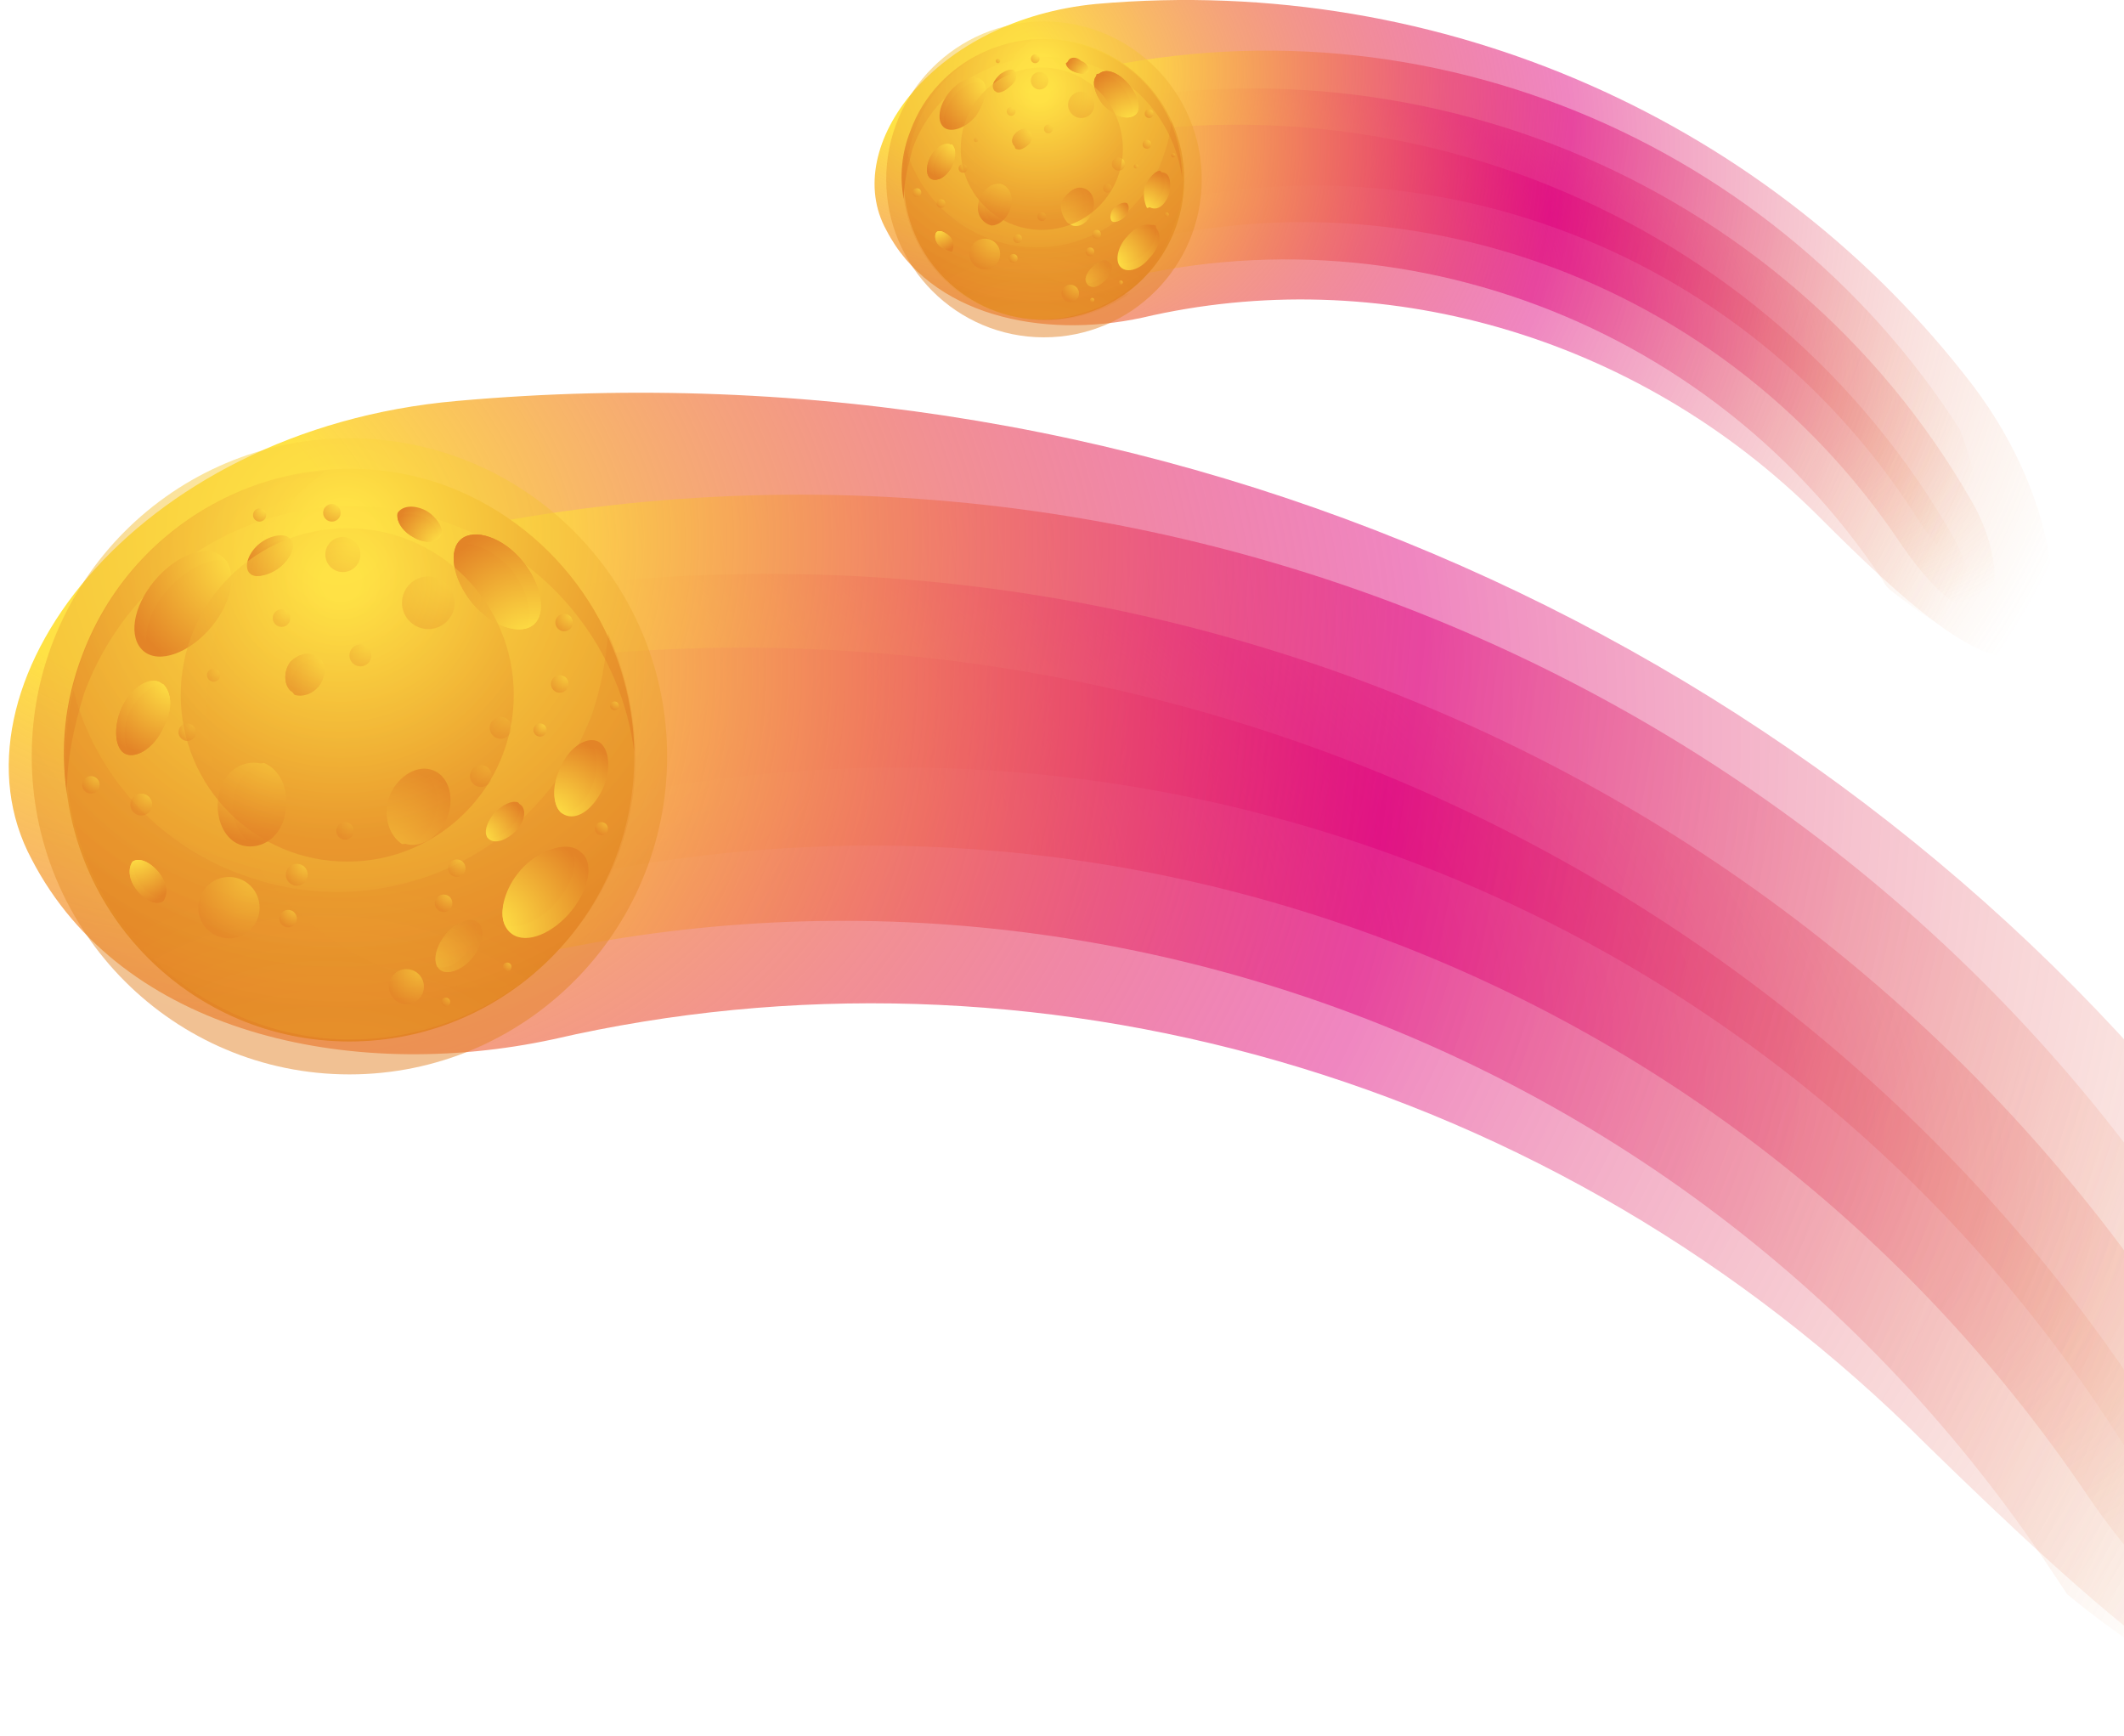 <svg width="104" height="85" viewBox="0 0 104 85" fill="none" xmlns="http://www.w3.org/2000/svg">
<path d="M94.352 70.747C76.114 52.491 50.367 45.511 27.087 50.88C17.11 53.028 5.952 50.558 1.554 42.074C-2.952 33.698 6.489 21.026 22.366 19.63C57.018 16.516 89.846 31.657 109.586 57.538C118.597 69.351 119.241 82.775 114.95 84.386C110.551 86.104 102.398 78.587 94.352 70.747Z" fill="url(#paint0_radial_1_481)"/>
<path d="M102.29 73.325C83.731 45.725 49.294 34.772 19.363 45.403C14.857 47.014 9.814 45.725 7.991 41.859C6.167 38.101 9.171 32.839 14.964 31.228C52.083 20.811 90.704 37.134 109.156 69.029C112.053 73.969 112.268 79.016 110.336 79.875C108.513 80.627 105.08 77.405 102.29 73.325Z" fill="url(#paint1_radial_1_481)"/>
<path d="M16.573 27.362C14.857 27.899 13.248 28.651 12.067 29.724C10.244 32.731 9.6 35.953 10.244 39.067C12.497 41.967 17.002 42.933 20.972 41.537C50.903 30.906 85.447 42.074 103.578 70.103C105.402 72.895 107.44 75.258 109.264 76.332C110.658 73.432 110.658 67.955 108.191 61.941C89.417 32.194 52.298 17.267 16.573 27.362Z" fill="url(#paint2_radial_1_481)"/>
<path d="M107.547 72.68C89.202 40.678 50.474 24.248 13.248 34.987C8.634 36.275 5.738 39.926 5.738 43.255C7.562 46.262 10.458 48.41 13.569 49.806C14.964 49.806 16.359 49.592 17.753 49.162C47.685 38.423 82.229 49.269 100.574 77.083C100.789 77.405 101.003 77.728 101.218 78.05C104.222 80.52 107.118 82.345 109.371 82.775C110.444 80.949 109.8 76.654 107.547 72.68Z" fill="url(#paint3_radial_1_481)"/>
<path d="M17.11 50.988C24.812 50.988 31.056 44.737 31.056 37.027C31.056 29.317 24.812 23.066 17.11 23.066C9.407 23.066 3.163 29.317 3.163 37.027C3.163 44.737 9.407 50.988 17.11 50.988Z" fill="url(#paint4_radial_1_481)"/>
<path opacity="0.5" d="M17.11 52.599C25.701 52.599 32.665 45.627 32.665 37.027C32.665 28.427 25.701 21.456 17.11 21.456C8.518 21.456 1.554 28.427 1.554 37.027C1.554 45.627 8.518 52.599 17.11 52.599Z" fill="url(#paint5_radial_1_481)"/>
<path d="M4.129 33.913C6.811 26.718 14.749 22.959 22.044 25.644C27.087 27.469 30.412 31.872 31.056 36.812C30.949 31.228 27.516 25.966 21.937 23.818C14.749 21.133 6.703 24.892 4.021 32.087C3.163 34.342 2.949 36.597 3.27 38.853C3.27 37.242 3.592 35.631 4.129 33.913Z" fill="url(#paint6_radial_1_481)"/>
<path opacity="0.25" d="M19.255 47.551C12.068 44.866 8.313 36.92 10.995 29.617C11.96 26.932 13.784 24.677 15.93 23.066C10.673 23.496 5.952 26.932 4.021 32.194C1.339 39.39 5.094 47.444 12.282 50.129C16.788 51.739 21.616 50.988 25.263 48.303C23.332 48.518 21.294 48.303 19.255 47.551Z" fill="url(#paint7_radial_1_481)"/>
<path opacity="0.25" d="M29.769 31.013C29.661 32.302 29.447 33.59 29.018 34.879C26.443 41.859 18.826 45.403 11.853 42.826C7.669 41.322 4.665 37.886 3.592 33.805C1.983 40.571 5.738 47.551 12.389 50.021C19.577 52.706 27.623 48.947 30.305 41.752C31.592 38.208 31.271 34.342 29.769 31.013Z" fill="url(#paint8_radial_1_481)"/>
<path d="M10.351 30.691C9.278 31.98 7.776 32.517 7.025 31.872C6.274 31.228 6.489 29.724 7.562 28.436C8.634 27.147 10.136 26.61 10.887 27.255C11.638 27.899 11.424 29.402 10.351 30.691Z" fill="url(#paint9_radial_1_481)"/>
<path d="M11.102 27.469C10.351 27.255 9.171 27.791 8.205 28.865C7.24 29.939 6.918 31.335 7.347 31.98C8.098 32.194 9.278 31.657 10.244 30.584C11.209 29.51 11.531 28.221 11.102 27.469Z" fill="url(#paint10_radial_1_481)"/>
<path d="M15.608 33.59C15.179 34.02 14.642 34.127 14.213 33.805C13.891 33.483 13.891 32.839 14.213 32.409C14.642 31.98 15.179 31.872 15.608 32.194C16.037 32.517 15.93 33.161 15.608 33.59Z" fill="url(#paint11_radial_1_481)"/>
<path d="M15.608 33.59C15.179 34.02 14.642 34.127 14.213 33.805C13.891 33.483 13.891 32.839 14.213 32.409C14.642 31.98 15.179 31.872 15.608 32.194C16.037 32.517 15.93 33.161 15.608 33.59Z" fill="url(#paint12_radial_1_481)"/>
<path d="M15.715 32.302C15.393 32.194 14.857 32.302 14.535 32.731C14.213 33.161 14.106 33.698 14.428 34.02C14.749 34.127 15.286 34.02 15.608 33.59C15.93 33.161 15.93 32.624 15.715 32.302Z" fill="url(#paint13_radial_1_481)"/>
<path d="M19.041 39.067C19.363 38.101 20.328 37.456 21.079 37.671C21.937 37.886 22.259 38.96 21.937 39.926C21.615 40.893 20.65 41.537 19.899 41.322C19.148 41.108 18.719 40.141 19.041 39.067Z" fill="url(#paint14_radial_1_481)"/>
<path d="M19.684 41.322C20.328 41.322 21.079 40.786 21.293 39.926C21.615 39.067 21.293 38.101 20.65 37.779C20.006 37.779 19.255 38.316 19.041 39.175C18.826 40.034 19.041 40.893 19.684 41.322Z" fill="url(#paint15_radial_1_481)"/>
<path d="M13.998 39.604C13.891 40.786 13.033 41.537 12.067 41.43C11.102 41.323 10.565 40.249 10.673 39.175C10.78 37.993 11.638 37.242 12.604 37.349C13.462 37.456 14.106 38.423 13.998 39.604Z" fill="url(#paint16_radial_1_481)"/>
<path d="M12.926 37.349C12.175 37.456 11.531 38.208 11.424 39.175C11.316 40.141 11.746 41.108 12.497 41.322C13.248 41.215 13.891 40.463 13.998 39.497C14.106 38.53 13.677 37.671 12.926 37.349Z" fill="url(#paint17_radial_1_481)"/>
<path d="M13.677 27.791C13.14 28.221 12.389 28.328 12.175 28.006C11.96 27.684 12.175 27.04 12.711 26.61C13.247 26.181 13.998 26.073 14.213 26.395C14.535 26.718 14.213 27.362 13.677 27.791Z" fill="url(#paint18_radial_1_481)"/>
<path d="M14.32 26.503C13.998 26.288 13.462 26.503 12.925 26.825C12.389 27.255 12.175 27.791 12.282 28.114C12.604 28.328 13.14 28.114 13.677 27.791C14.213 27.362 14.427 26.825 14.32 26.503Z" fill="url(#paint19_radial_1_481)"/>
<path d="M7.991 35.631C7.562 36.597 6.703 37.134 6.167 36.92C5.631 36.705 5.523 35.631 5.952 34.664C6.382 33.698 7.24 33.161 7.776 33.376C8.42 33.698 8.527 34.664 7.991 35.631Z" fill="url(#paint20_radial_1_481)"/>
<path d="M7.991 35.631C7.562 36.597 6.703 37.134 6.167 36.92C5.631 36.705 5.523 35.631 5.952 34.664C6.382 33.698 7.24 33.161 7.776 33.376C8.42 33.698 8.527 34.664 7.991 35.631Z" fill="url(#paint21_radial_1_481)"/>
<path d="M7.991 33.483C7.454 33.483 6.811 34.02 6.382 34.772C5.952 35.631 6.06 36.49 6.382 36.92C6.918 36.92 7.562 36.383 7.991 35.631C8.42 34.772 8.42 33.913 7.991 33.483Z" fill="url(#paint22_radial_1_481)"/>
<path d="M27.409 37.671C27.838 36.705 28.589 36.06 29.232 36.275C29.769 36.49 29.983 37.456 29.554 38.53C29.125 39.497 28.374 40.141 27.73 39.926C27.087 39.712 26.98 38.745 27.409 37.671Z" fill="url(#paint23_radial_1_481)"/>
<path d="M27.516 39.819C28.052 39.819 28.696 39.282 29.018 38.423C29.34 37.564 29.232 36.705 28.91 36.275C28.374 36.275 27.73 36.812 27.409 37.671C26.979 38.53 27.087 39.497 27.516 39.819Z" fill="url(#paint24_radial_1_481)"/>
<g opacity="0.5">
<path opacity="0.5" d="M21.83 45.726C22.366 45.081 23.117 44.866 23.439 45.189C23.761 45.511 23.654 46.263 23.117 46.907C22.581 47.551 21.83 47.766 21.508 47.444C21.186 47.122 21.294 46.37 21.83 45.726Z" fill="url(#paint25_radial_1_481)"/>
<path opacity="0.5" d="M21.83 45.726C22.366 45.081 23.117 44.866 23.439 45.189C23.761 45.511 23.654 46.263 23.117 46.907C22.581 47.551 21.83 47.766 21.508 47.444C21.186 47.122 21.294 46.37 21.83 45.726Z" fill="url(#paint26_radial_1_481)"/>
<path opacity="0.5" d="M21.401 47.336C21.83 47.444 22.366 47.229 22.795 46.692C23.225 46.155 23.439 45.511 23.225 45.189C22.796 45.081 22.259 45.296 21.83 45.833C21.401 46.263 21.186 46.907 21.401 47.336Z" fill="url(#paint27_radial_1_481)"/>
</g>
<path d="M24.19 39.819C24.619 39.389 25.156 39.175 25.477 39.389C25.799 39.604 25.692 40.249 25.263 40.678C24.834 41.108 24.297 41.322 23.976 41.108C23.654 40.893 23.761 40.356 24.19 39.819Z" fill="url(#paint28_radial_1_481)"/>
<path d="M23.868 41C24.19 41.108 24.619 40.893 25.048 40.463C25.477 40.034 25.585 39.497 25.37 39.282C25.048 39.175 24.619 39.389 24.19 39.819C23.868 40.249 23.761 40.786 23.868 41Z" fill="url(#paint29_radial_1_481)"/>
<path d="M23.117 29.51C22.152 28.328 21.937 26.932 22.581 26.395C23.225 25.858 24.619 26.288 25.585 27.469C26.55 28.651 26.765 30.047 26.121 30.584C25.477 31.121 24.083 30.691 23.117 29.51Z" fill="url(#paint30_radial_1_481)"/>
<path d="M23.117 29.51C22.152 28.328 21.937 26.932 22.581 26.395C23.225 25.858 24.619 26.288 25.585 27.469C26.55 28.651 26.765 30.047 26.121 30.584C25.477 31.121 24.083 30.691 23.117 29.51Z" fill="url(#paint31_radial_1_481)"/>
<path d="M25.799 30.691C26.121 30.047 25.799 28.865 25.049 27.899C24.19 26.932 23.01 26.395 22.366 26.718C22.045 27.362 22.366 28.543 23.117 29.51C23.976 30.476 25.156 31.013 25.799 30.691Z" fill="url(#paint32_radial_1_481)"/>
<path d="M20.221 26.288C19.684 25.966 19.363 25.429 19.47 25.107C19.684 24.785 20.221 24.677 20.864 24.999C21.401 25.322 21.723 25.858 21.616 26.181C21.401 26.61 20.757 26.61 20.221 26.288Z" fill="url(#paint33_radial_1_481)"/>
<path d="M21.508 26.288C21.508 25.966 21.186 25.536 20.757 25.322C20.221 25.107 19.684 25.107 19.47 25.322C19.47 25.644 19.792 26.073 20.221 26.288C20.757 26.61 21.294 26.61 21.508 26.288Z" fill="url(#paint34_radial_1_481)"/>
<path d="M7.776 42.719C8.205 43.256 8.205 43.792 7.991 44.115C7.669 44.33 7.133 44.115 6.703 43.578C6.274 43.041 6.274 42.504 6.489 42.182C6.811 41.967 7.347 42.182 7.776 42.719Z" fill="url(#paint35_radial_1_481)"/>
<path d="M7.776 42.719C8.205 43.256 8.205 43.792 7.991 44.115C7.669 44.33 7.133 44.115 6.703 43.578C6.274 43.041 6.274 42.504 6.489 42.182C6.811 41.967 7.347 42.182 7.776 42.719Z" fill="url(#paint36_radial_1_481)"/>
<path d="M6.596 42.182C6.489 42.504 6.596 42.933 6.918 43.363C7.24 43.792 7.776 44.007 8.098 43.9C8.205 43.578 8.098 43.148 7.776 42.719C7.454 42.289 6.918 42.074 6.596 42.182Z" fill="url(#paint37_radial_1_481)"/>
<path d="M25.585 42.611C26.55 41.537 27.838 41.108 28.481 41.752C29.125 42.289 28.803 43.685 27.838 44.759C26.872 45.833 25.585 46.263 24.941 45.618C24.297 44.974 24.619 43.685 25.585 42.611Z" fill="url(#paint38_radial_1_481)"/>
<path d="M24.727 45.296C25.37 45.511 26.443 45.081 27.194 44.222C28.052 43.256 28.374 42.182 27.945 41.537C27.301 41.323 26.229 41.752 25.477 42.611C24.727 43.47 24.405 44.652 24.727 45.296Z" fill="url(#paint39_radial_1_481)"/>
<path opacity="0.5" d="M27.409 33.913C27.645 33.913 27.838 33.72 27.838 33.483C27.838 33.246 27.645 33.054 27.409 33.054C27.172 33.054 26.979 33.246 26.979 33.483C26.979 33.72 27.172 33.913 27.409 33.913Z" fill="url(#paint40_radial_1_481)"/>
<path opacity="0.5" d="M26.443 36.06C26.621 36.06 26.765 35.916 26.765 35.738C26.765 35.56 26.621 35.416 26.443 35.416C26.265 35.416 26.121 35.56 26.121 35.738C26.121 35.916 26.265 36.06 26.443 36.06Z" fill="url(#paint41_radial_1_481)"/>
<path opacity="0.5" d="M6.918 39.926C7.214 39.926 7.454 39.686 7.454 39.39C7.454 39.093 7.214 38.853 6.918 38.853C6.622 38.853 6.382 39.093 6.382 39.39C6.382 39.686 6.622 39.926 6.918 39.926Z" fill="url(#paint42_radial_1_481)"/>
<path opacity="0.5" d="M9.171 36.275C9.408 36.275 9.6 36.083 9.6 35.846C9.6 35.608 9.408 35.416 9.171 35.416C8.934 35.416 8.742 35.608 8.742 35.846C8.742 36.083 8.934 36.275 9.171 36.275Z" fill="url(#paint43_radial_1_481)"/>
<path opacity="0.5" d="M11.209 45.94C12.039 45.94 12.711 45.267 12.711 44.437C12.711 43.606 12.039 42.933 11.209 42.933C10.38 42.933 9.707 43.606 9.707 44.437C9.707 45.267 10.38 45.94 11.209 45.94Z" fill="url(#paint44_radial_1_481)"/>
<path opacity="0.5" d="M14.535 43.363C14.831 43.363 15.071 43.123 15.071 42.826C15.071 42.529 14.831 42.289 14.535 42.289C14.239 42.289 13.998 42.529 13.998 42.826C13.998 43.123 14.239 43.363 14.535 43.363Z" fill="url(#paint45_radial_1_481)"/>
<path opacity="0.5" d="M14.106 45.403C14.343 45.403 14.535 45.211 14.535 44.974C14.535 44.737 14.343 44.544 14.106 44.544C13.869 44.544 13.677 44.737 13.677 44.974C13.677 45.211 13.869 45.403 14.106 45.403Z" fill="url(#paint46_radial_1_481)"/>
<path opacity="0.5" d="M4.45 38.853C4.687 38.853 4.88 38.66 4.88 38.423C4.88 38.186 4.687 37.993 4.45 37.993C4.214 37.993 4.021 38.186 4.021 38.423C4.021 38.66 4.214 38.853 4.45 38.853Z" fill="url(#paint47_radial_1_481)"/>
<path opacity="0.5" d="M10.458 33.376C10.636 33.376 10.78 33.231 10.78 33.053C10.78 32.876 10.636 32.731 10.458 32.731C10.28 32.731 10.136 32.876 10.136 33.053C10.136 33.231 10.28 33.376 10.458 33.376Z" fill="url(#paint48_radial_1_481)"/>
<path opacity="0.5" d="M16.788 28.006C17.262 28.006 17.646 27.622 17.646 27.147C17.646 26.673 17.262 26.288 16.788 26.288C16.314 26.288 15.93 26.673 15.93 27.147C15.93 27.622 16.314 28.006 16.788 28.006Z" fill="url(#paint49_radial_1_481)"/>
<path opacity="0.5" d="M13.784 30.691C14.021 30.691 14.213 30.499 14.213 30.262C14.213 30.024 14.021 29.832 13.784 29.832C13.547 29.832 13.355 30.024 13.355 30.262C13.355 30.499 13.547 30.691 13.784 30.691Z" fill="url(#paint50_radial_1_481)"/>
<path opacity="0.5" d="M16.251 25.536C16.488 25.536 16.681 25.344 16.681 25.107C16.681 24.869 16.488 24.677 16.251 24.677C16.014 24.677 15.822 24.869 15.822 25.107C15.822 25.344 16.014 25.536 16.251 25.536Z" fill="url(#paint51_radial_1_481)"/>
<path opacity="0.5" d="M12.711 25.536C12.889 25.536 13.033 25.392 13.033 25.214C13.033 25.036 12.889 24.892 12.711 24.892C12.533 24.892 12.389 25.036 12.389 25.214C12.389 25.392 12.533 25.536 12.711 25.536Z" fill="url(#paint52_radial_1_481)"/>
<path opacity="0.5" d="M20.972 30.798C21.683 30.798 22.259 30.221 22.259 29.51C22.259 28.798 21.683 28.221 20.972 28.221C20.261 28.221 19.684 28.798 19.684 29.51C19.684 30.221 20.261 30.798 20.972 30.798Z" fill="url(#paint53_radial_1_481)"/>
<path opacity="0.5" d="M17.646 32.624C17.942 32.624 18.182 32.384 18.182 32.087C18.182 31.791 17.942 31.55 17.646 31.55C17.35 31.55 17.11 31.791 17.11 32.087C17.11 32.384 17.35 32.624 17.646 32.624Z" fill="url(#paint54_radial_1_481)"/>
<path opacity="0.5" d="M27.623 30.906C27.86 30.906 28.052 30.713 28.052 30.476C28.052 30.239 27.86 30.047 27.623 30.047C27.386 30.047 27.194 30.239 27.194 30.476C27.194 30.713 27.386 30.906 27.623 30.906Z" fill="url(#paint55_radial_1_481)"/>
<path opacity="0.5" d="M24.512 36.168C24.808 36.168 25.048 35.928 25.048 35.631C25.048 35.334 24.808 35.094 24.512 35.094C24.216 35.094 23.976 35.334 23.976 35.631C23.976 35.928 24.216 36.168 24.512 36.168Z" fill="url(#paint56_radial_1_481)"/>
<path opacity="0.5" d="M23.546 38.53C23.843 38.53 24.083 38.29 24.083 37.993C24.083 37.697 23.843 37.456 23.546 37.456C23.25 37.456 23.01 37.697 23.01 37.993C23.01 38.29 23.25 38.53 23.546 38.53Z" fill="url(#paint57_radial_1_481)"/>
<path opacity="0.5" d="M16.895 41.108C17.132 41.108 17.324 40.915 17.324 40.678C17.324 40.441 17.132 40.249 16.895 40.249C16.658 40.249 16.466 40.441 16.466 40.678C16.466 40.915 16.658 41.108 16.895 41.108Z" fill="url(#paint58_radial_1_481)"/>
<path opacity="0.5" d="M22.366 42.933C22.603 42.933 22.796 42.741 22.796 42.504C22.796 42.267 22.603 42.074 22.366 42.074C22.129 42.074 21.937 42.267 21.937 42.504C21.937 42.741 22.129 42.933 22.366 42.933Z" fill="url(#paint59_radial_1_481)"/>
<path opacity="0.5" d="M21.723 44.652C21.96 44.652 22.152 44.459 22.152 44.222C22.152 43.985 21.96 43.792 21.723 43.792C21.486 43.792 21.294 43.985 21.294 44.222C21.294 44.459 21.486 44.652 21.723 44.652Z" fill="url(#paint60_radial_1_481)"/>
<path opacity="0.5" d="M19.899 49.162C20.373 49.162 20.757 48.777 20.757 48.303C20.757 47.828 20.373 47.444 19.899 47.444C19.425 47.444 19.041 47.828 19.041 48.303C19.041 48.777 19.425 49.162 19.899 49.162Z" fill="url(#paint61_radial_1_481)"/>
<path opacity="0.5" d="M21.83 49.269C21.948 49.269 22.044 49.173 22.044 49.055C22.044 48.936 21.948 48.84 21.83 48.84C21.711 48.84 21.615 48.936 21.615 49.055C21.615 49.173 21.711 49.269 21.83 49.269Z" fill="url(#paint62_radial_1_481)"/>
<path opacity="0.5" d="M24.834 47.551C24.952 47.551 25.048 47.455 25.048 47.336C25.048 47.218 24.952 47.122 24.834 47.122C24.715 47.122 24.619 47.218 24.619 47.336C24.619 47.455 24.715 47.551 24.834 47.551Z" fill="url(#paint63_radial_1_481)"/>
<path opacity="0.5" d="M29.447 40.893C29.625 40.893 29.769 40.749 29.769 40.571C29.769 40.393 29.625 40.249 29.447 40.249C29.269 40.249 29.125 40.393 29.125 40.571C29.125 40.749 29.269 40.893 29.447 40.893Z" fill="url(#paint64_radial_1_481)"/>
<path opacity="0.5" d="M30.091 34.772C30.209 34.772 30.305 34.676 30.305 34.557C30.305 34.438 30.209 34.342 30.091 34.342C29.972 34.342 29.876 34.438 29.876 34.557C29.876 34.676 29.972 34.772 30.091 34.772Z" fill="url(#paint65_radial_1_481)"/>
<path opacity="0.5" d="M17.002 42.182C21.505 42.182 25.156 38.528 25.156 34.02C25.156 29.512 21.505 25.858 17.002 25.858C12.499 25.858 8.849 29.512 8.849 34.02C8.849 38.528 12.499 42.182 17.002 42.182Z" fill="url(#paint66_radial_1_481)"/>
<path d="M89.095 25.322C80.083 16.301 67.424 12.864 55.945 15.549C51.01 16.623 45.539 15.442 43.393 11.254C41.141 7.173 45.754 0.944 53.692 0.192C70.75 -1.311 86.842 6.099 96.605 18.878C101.003 24.677 101.325 31.228 99.287 32.087C97.034 32.946 93.064 29.295 89.095 25.322Z" fill="url(#paint67_radial_1_481)"/>
<path d="M93.064 26.61C83.945 12.972 66.995 7.602 52.298 12.864C50.045 13.616 47.577 12.972 46.719 11.146C45.754 9.32 47.363 6.743 50.152 5.884C68.39 0.729 87.486 8.784 96.497 24.462C97.892 26.825 97.999 29.402 97.034 29.832C96.068 30.261 94.459 28.651 93.064 26.61Z" fill="url(#paint68_radial_1_481)"/>
<path d="M50.903 4.058C50.045 4.273 49.294 4.703 48.65 5.24C47.792 6.743 47.47 8.354 47.792 9.857C48.865 11.254 51.118 11.79 53.049 11.039C67.746 5.777 84.804 11.361 93.708 25.107C94.566 26.503 95.639 27.684 96.497 28.114C97.248 26.718 97.141 24.033 95.961 21.026C86.628 6.421 68.39 -0.989 50.903 4.058Z" fill="url(#paint69_radial_1_481)"/>
<path d="M95.639 26.288C86.628 10.502 67.532 2.448 49.187 7.71C46.934 8.354 45.432 10.18 45.539 11.79C46.397 13.294 47.792 14.26 49.401 15.012C50.045 15.012 50.796 14.905 51.44 14.69C66.137 9.428 83.195 14.797 92.206 28.436C92.314 28.651 92.421 28.758 92.528 28.865C94.03 30.047 95.425 31.013 96.605 31.228C97.034 30.369 96.712 28.328 95.639 26.288Z" fill="url(#paint70_radial_1_481)"/>
<path d="M51.118 15.656C54.91 15.656 57.984 12.579 57.984 8.784C57.984 4.988 54.91 1.911 51.118 1.911C47.326 1.911 44.252 4.988 44.252 8.784C44.252 12.579 47.326 15.656 51.118 15.656Z" fill="url(#paint71_radial_1_481)"/>
<path opacity="0.5" d="M51.118 16.515C55.384 16.515 58.842 13.054 58.842 8.784C58.842 4.513 55.384 1.051 51.118 1.051C46.852 1.051 43.393 4.513 43.393 8.784C43.393 13.054 46.852 16.515 51.118 16.515Z" fill="url(#paint72_radial_1_481)"/>
<path d="M44.681 7.28C45.968 3.736 49.938 1.911 53.478 3.199C55.945 4.058 57.554 6.314 57.876 8.676C57.876 5.884 56.16 3.307 53.37 2.34C49.83 1.051 45.861 2.877 44.573 6.421C44.144 7.495 44.037 8.676 44.252 9.75C44.252 8.891 44.466 8.139 44.681 7.28Z" fill="url(#paint73_radial_1_481)"/>
<path opacity="0.25" d="M52.191 13.938C48.65 12.65 46.826 8.676 48.114 5.132C48.65 3.844 49.508 2.662 50.581 1.911C48.007 2.125 45.646 3.844 44.788 6.421C43.501 9.965 45.325 13.938 48.865 15.227C51.118 16.086 53.478 15.656 55.302 14.368C54.121 14.475 53.156 14.368 52.191 13.938Z" fill="url(#paint74_radial_1_481)"/>
<path opacity="0.25" d="M57.34 5.884C57.34 6.528 57.125 7.173 56.911 7.817C55.623 11.254 51.869 12.972 48.436 11.683C46.397 10.931 44.895 9.213 44.359 7.28C43.608 10.609 45.432 14.046 48.65 15.227C52.19 16.516 56.16 14.69 57.447 11.146C58.198 9.32 58.091 7.495 57.34 5.884Z" fill="url(#paint75_radial_1_481)"/>
<path d="M47.792 5.669C47.255 6.314 46.505 6.528 46.183 6.206C45.861 5.884 45.968 5.132 46.505 4.488C47.041 3.844 47.792 3.629 48.114 3.951C48.435 4.273 48.221 5.025 47.792 5.669Z" fill="url(#paint76_radial_1_481)"/>
<path d="M48.114 4.058C47.684 3.951 47.148 4.166 46.719 4.703C46.29 5.24 46.075 5.884 46.29 6.206C46.719 6.314 47.255 6.099 47.684 5.562C48.221 5.132 48.328 4.488 48.114 4.058Z" fill="url(#paint77_radial_1_481)"/>
<path d="M50.367 7.065C50.152 7.28 49.83 7.388 49.723 7.173C49.508 7.065 49.508 6.743 49.723 6.528C49.938 6.314 50.259 6.206 50.367 6.421C50.581 6.528 50.581 6.851 50.367 7.065Z" fill="url(#paint78_radial_1_481)"/>
<path d="M50.367 7.065C50.152 7.28 49.83 7.388 49.723 7.173C49.508 7.065 49.508 6.743 49.723 6.528C49.938 6.314 50.259 6.206 50.367 6.421C50.581 6.528 50.581 6.851 50.367 7.065Z" fill="url(#paint79_radial_1_481)"/>
<path d="M50.367 6.421C50.152 6.314 49.938 6.421 49.83 6.636C49.616 6.851 49.616 7.065 49.723 7.28C49.938 7.387 50.152 7.28 50.26 7.065C50.474 6.851 50.581 6.636 50.367 6.421Z" fill="url(#paint80_radial_1_481)"/>
<path d="M52.083 9.857C52.298 9.321 52.727 9.106 53.049 9.213C53.478 9.321 53.692 9.857 53.478 10.394C53.263 10.931 52.834 11.146 52.512 11.039C52.19 10.931 51.869 10.287 52.083 9.857Z" fill="url(#paint81_radial_1_481)"/>
<path d="M52.298 10.931C52.62 10.931 52.941 10.609 53.156 10.287C53.263 9.857 53.156 9.428 52.834 9.213C52.512 9.213 52.19 9.535 51.976 9.857C51.868 10.287 52.083 10.717 52.298 10.931Z" fill="url(#paint82_radial_1_481)"/>
<path d="M49.508 10.072C49.401 10.609 48.972 11.039 48.543 11.039C48.114 10.931 47.792 10.502 47.899 9.965C48.007 9.428 48.436 8.998 48.865 8.998C49.294 8.998 49.616 9.535 49.508 10.072Z" fill="url(#paint83_radial_1_481)"/>
<path d="M48.972 8.998C48.65 9.106 48.328 9.428 48.221 9.857C48.114 10.394 48.436 10.824 48.757 10.931C49.079 10.824 49.401 10.502 49.508 10.072C49.616 9.535 49.401 9.106 48.972 8.998Z" fill="url(#paint84_radial_1_481)"/>
<path d="M49.401 4.273C49.079 4.488 48.758 4.595 48.65 4.381C48.543 4.166 48.65 3.951 48.972 3.629C49.294 3.414 49.616 3.307 49.723 3.521C49.83 3.736 49.723 4.058 49.401 4.273Z" fill="url(#paint85_radial_1_481)"/>
<path d="M49.723 3.629C49.616 3.521 49.294 3.629 49.079 3.844C48.865 4.058 48.757 4.273 48.757 4.488C48.865 4.595 49.187 4.488 49.401 4.273C49.616 4.058 49.723 3.736 49.723 3.629Z" fill="url(#paint86_radial_1_481)"/>
<path d="M46.612 8.139C46.397 8.569 45.968 8.891 45.646 8.784C45.325 8.676 45.325 8.139 45.539 7.71C45.754 7.28 46.183 6.958 46.505 7.065C46.826 7.173 46.826 7.602 46.612 8.139Z" fill="url(#paint87_radial_1_481)"/>
<path d="M46.612 8.139C46.397 8.569 45.968 8.891 45.646 8.784C45.325 8.676 45.325 8.139 45.539 7.71C45.754 7.28 46.183 6.958 46.505 7.065C46.826 7.173 46.826 7.602 46.612 8.139Z" fill="url(#paint88_radial_1_481)"/>
<path d="M46.612 7.065C46.397 7.065 46.075 7.28 45.861 7.71C45.646 8.139 45.646 8.569 45.861 8.784C46.075 8.784 46.397 8.569 46.612 8.139C46.826 7.71 46.826 7.28 46.612 7.065Z" fill="url(#paint89_radial_1_481)"/>
<path d="M56.16 9.106C56.374 8.569 56.696 8.354 57.018 8.461C57.34 8.569 57.34 9.106 57.233 9.535C57.018 10.072 56.696 10.287 56.374 10.18C56.053 10.072 55.945 9.643 56.16 9.106Z" fill="url(#paint90_radial_1_481)"/>
<path d="M56.16 10.18C56.374 10.18 56.696 9.857 56.911 9.428C57.125 8.998 57.018 8.569 56.803 8.354C56.589 8.354 56.267 8.676 56.053 9.106C55.945 9.535 56.053 9.965 56.16 10.18Z" fill="url(#paint91_radial_1_481)"/>
<g opacity="0.5">
<path opacity="0.5" d="M53.478 13.079C53.8 12.757 54.121 12.65 54.336 12.864C54.551 12.972 54.443 13.401 54.121 13.723C53.8 14.046 53.478 14.153 53.263 13.938C53.049 13.723 53.156 13.401 53.478 13.079Z" fill="url(#paint92_radial_1_481)"/>
<path opacity="0.5" d="M53.478 13.079C53.8 12.757 54.121 12.65 54.336 12.864C54.551 12.972 54.443 13.401 54.121 13.723C53.8 14.046 53.478 14.153 53.263 13.938C53.049 13.723 53.156 13.401 53.478 13.079Z" fill="url(#paint93_radial_1_481)"/>
<path opacity="0.5" d="M53.263 13.831C53.478 13.938 53.692 13.723 54.014 13.509C54.229 13.294 54.336 12.972 54.229 12.757C54.014 12.65 53.8 12.864 53.478 13.079C53.156 13.401 53.156 13.723 53.263 13.831Z" fill="url(#paint94_radial_1_481)"/>
</g>
<path d="M54.551 10.18C54.765 9.965 55.087 9.857 55.194 9.965C55.302 10.072 55.301 10.394 55.087 10.609C54.872 10.824 54.551 10.931 54.443 10.824C54.336 10.717 54.336 10.394 54.551 10.18Z" fill="url(#paint95_radial_1_481)"/>
<path d="M54.443 10.824C54.551 10.824 54.872 10.824 54.98 10.609C55.194 10.394 55.194 10.18 55.194 9.965C55.087 9.965 54.765 9.965 54.658 10.18C54.443 10.394 54.336 10.609 54.443 10.824Z" fill="url(#paint96_radial_1_481)"/>
<path d="M54.014 5.132C53.585 4.595 53.371 3.844 53.8 3.629C54.121 3.307 54.765 3.521 55.302 4.166C55.731 4.703 55.945 5.454 55.516 5.669C55.087 5.884 54.551 5.669 54.014 5.132Z" fill="url(#paint97_radial_1_481)"/>
<path d="M54.014 5.132C53.585 4.595 53.371 3.844 53.8 3.629C54.121 3.307 54.765 3.521 55.302 4.166C55.731 4.703 55.945 5.454 55.516 5.669C55.087 5.884 54.551 5.669 54.014 5.132Z" fill="url(#paint98_radial_1_481)"/>
<path d="M55.409 5.669C55.516 5.347 55.409 4.81 54.98 4.273C54.551 3.736 54.014 3.521 53.693 3.629C53.585 3.951 53.693 4.488 54.122 5.025C54.444 5.562 54.98 5.777 55.409 5.669Z" fill="url(#paint99_radial_1_481)"/>
<path d="M52.62 3.521C52.298 3.414 52.19 3.092 52.298 2.985C52.405 2.77 52.727 2.77 52.941 2.985C53.263 3.092 53.37 3.414 53.263 3.521C53.156 3.629 52.941 3.629 52.62 3.521Z" fill="url(#paint100_radial_1_481)"/>
<path d="M53.263 3.521C53.263 3.414 53.156 3.199 52.834 3.092C52.62 2.985 52.298 2.985 52.19 3.092C52.19 3.199 52.298 3.414 52.62 3.521C52.834 3.629 53.156 3.629 53.263 3.521Z" fill="url(#paint101_radial_1_481)"/>
<path d="M46.505 11.576C46.719 11.79 46.719 12.113 46.612 12.22C46.505 12.327 46.183 12.22 45.968 12.005C45.754 11.79 45.754 11.468 45.861 11.361C45.968 11.254 46.29 11.361 46.505 11.576Z" fill="url(#paint102_radial_1_481)"/>
<path d="M46.505 11.576C46.719 11.79 46.719 12.113 46.612 12.22C46.505 12.327 46.183 12.22 45.968 12.005C45.754 11.79 45.754 11.468 45.861 11.361C45.968 11.254 46.29 11.361 46.505 11.576Z" fill="url(#paint103_radial_1_481)"/>
<path d="M45.968 11.361C45.861 11.468 45.968 11.79 46.076 12.005C46.29 12.22 46.505 12.327 46.612 12.327C46.719 12.22 46.612 11.898 46.505 11.683C46.29 11.361 46.075 11.254 45.968 11.361Z" fill="url(#paint104_radial_1_481)"/>
<path d="M55.194 11.576C55.623 11.039 56.267 10.824 56.589 11.146C56.911 11.468 56.803 12.113 56.267 12.649C55.838 13.187 55.194 13.401 54.873 13.079C54.551 12.757 54.765 12.005 55.194 11.576Z" fill="url(#paint105_radial_1_481)"/>
<path d="M54.873 12.864C55.194 12.972 55.731 12.757 56.16 12.327C56.589 11.898 56.696 11.361 56.589 11.039C56.267 10.931 55.731 11.146 55.302 11.576C54.873 12.005 54.658 12.542 54.873 12.864Z" fill="url(#paint106_radial_1_481)"/>
<path opacity="0.5" d="M56.16 7.28C56.278 7.28 56.374 7.184 56.374 7.065C56.374 6.947 56.278 6.851 56.16 6.851C56.041 6.851 55.945 6.947 55.945 7.065C55.945 7.184 56.041 7.28 56.16 7.28Z" fill="url(#paint107_radial_1_481)"/>
<path opacity="0.5" d="M55.623 8.247C55.683 8.247 55.731 8.199 55.731 8.139C55.731 8.08 55.683 8.032 55.623 8.032C55.564 8.032 55.516 8.08 55.516 8.139C55.516 8.199 55.564 8.247 55.623 8.247Z" fill="url(#paint108_radial_1_481)"/>
<path opacity="0.5" d="M46.075 10.18C46.194 10.18 46.29 10.084 46.29 9.965C46.29 9.846 46.194 9.75 46.075 9.75C45.957 9.75 45.861 9.846 45.861 9.965C45.861 10.084 45.957 10.18 46.075 10.18Z" fill="url(#paint109_radial_1_481)"/>
<path opacity="0.5" d="M47.148 8.461C47.267 8.461 47.363 8.365 47.363 8.247C47.363 8.128 47.267 8.032 47.148 8.032C47.03 8.032 46.934 8.128 46.934 8.247C46.934 8.365 47.03 8.461 47.148 8.461Z" fill="url(#paint110_radial_1_481)"/>
<path opacity="0.5" d="M48.221 13.187C48.636 13.187 48.972 12.85 48.972 12.435C48.972 12.02 48.636 11.683 48.221 11.683C47.806 11.683 47.47 12.02 47.47 12.435C47.47 12.85 47.806 13.187 48.221 13.187Z" fill="url(#paint111_radial_1_481)"/>
<path opacity="0.5" d="M49.83 11.898C49.949 11.898 50.045 11.802 50.045 11.683C50.045 11.564 49.949 11.468 49.83 11.468C49.712 11.468 49.616 11.564 49.616 11.683C49.616 11.802 49.712 11.898 49.83 11.898Z" fill="url(#paint112_radial_1_481)"/>
<path opacity="0.5" d="M49.616 12.864C49.734 12.864 49.83 12.768 49.83 12.65C49.83 12.531 49.734 12.435 49.616 12.435C49.497 12.435 49.401 12.531 49.401 12.65C49.401 12.768 49.497 12.864 49.616 12.864Z" fill="url(#paint113_radial_1_481)"/>
<path opacity="0.5" d="M44.895 9.643C45.014 9.643 45.11 9.547 45.11 9.428C45.11 9.309 45.014 9.213 44.895 9.213C44.777 9.213 44.681 9.309 44.681 9.428C44.681 9.547 44.777 9.643 44.895 9.643Z" fill="url(#paint114_radial_1_481)"/>
<path opacity="0.5" d="M47.792 6.958C47.851 6.958 47.899 6.91 47.899 6.851C47.899 6.791 47.851 6.743 47.792 6.743C47.733 6.743 47.685 6.791 47.685 6.851C47.685 6.91 47.733 6.958 47.792 6.958Z" fill="url(#paint115_radial_1_481)"/>
<path opacity="0.5" d="M50.903 4.381C51.14 4.381 51.332 4.188 51.332 3.951C51.332 3.714 51.14 3.521 50.903 3.521C50.666 3.521 50.474 3.714 50.474 3.951C50.474 4.188 50.666 4.381 50.903 4.381Z" fill="url(#paint116_radial_1_481)"/>
<path opacity="0.5" d="M49.508 5.669C49.627 5.669 49.723 5.573 49.723 5.454C49.723 5.336 49.627 5.24 49.508 5.24C49.39 5.24 49.294 5.336 49.294 5.454C49.294 5.573 49.39 5.669 49.508 5.669Z" fill="url(#paint117_radial_1_481)"/>
<path opacity="0.5" d="M50.688 3.092C50.807 3.092 50.903 2.996 50.903 2.877C50.903 2.759 50.807 2.662 50.688 2.662C50.57 2.662 50.474 2.759 50.474 2.877C50.474 2.996 50.57 3.092 50.688 3.092Z" fill="url(#paint118_radial_1_481)"/>
<path opacity="0.5" d="M48.865 3.092C48.924 3.092 48.972 3.044 48.972 2.984C48.972 2.925 48.924 2.877 48.865 2.877C48.806 2.877 48.757 2.925 48.757 2.984C48.757 3.044 48.806 3.092 48.865 3.092Z" fill="url(#paint119_radial_1_481)"/>
<path opacity="0.5" d="M52.941 5.777C53.297 5.777 53.585 5.488 53.585 5.132C53.585 4.776 53.297 4.488 52.941 4.488C52.586 4.488 52.298 4.776 52.298 5.132C52.298 5.488 52.586 5.777 52.941 5.777Z" fill="url(#paint120_radial_1_481)"/>
<path opacity="0.5" d="M51.332 6.528C51.451 6.528 51.547 6.432 51.547 6.314C51.547 6.195 51.451 6.099 51.332 6.099C51.214 6.099 51.118 6.195 51.118 6.314C51.118 6.432 51.214 6.528 51.332 6.528Z" fill="url(#paint121_radial_1_481)"/>
<path opacity="0.5" d="M56.267 5.777C56.386 5.777 56.482 5.68 56.482 5.562C56.482 5.443 56.386 5.347 56.267 5.347C56.149 5.347 56.053 5.443 56.053 5.562C56.053 5.68 56.149 5.777 56.267 5.777Z" fill="url(#paint122_radial_1_481)"/>
<path opacity="0.5" d="M54.765 8.354C54.943 8.354 55.087 8.21 55.087 8.032C55.087 7.854 54.943 7.71 54.765 7.71C54.587 7.71 54.443 7.854 54.443 8.032C54.443 8.21 54.587 8.354 54.765 8.354Z" fill="url(#paint123_radial_1_481)"/>
<path opacity="0.5" d="M54.229 9.428C54.347 9.428 54.443 9.332 54.443 9.213C54.443 9.094 54.347 8.998 54.229 8.998C54.11 8.998 54.014 9.094 54.014 9.213C54.014 9.332 54.11 9.428 54.229 9.428Z" fill="url(#paint124_radial_1_481)"/>
<path opacity="0.5" d="M51.01 10.824C51.129 10.824 51.225 10.728 51.225 10.609C51.225 10.491 51.129 10.394 51.01 10.394C50.892 10.394 50.796 10.491 50.796 10.609C50.796 10.728 50.892 10.824 51.01 10.824Z" fill="url(#paint125_radial_1_481)"/>
<path opacity="0.5" d="M53.692 11.683C53.811 11.683 53.907 11.587 53.907 11.468C53.907 11.35 53.811 11.254 53.692 11.254C53.574 11.254 53.478 11.35 53.478 11.468C53.478 11.587 53.574 11.683 53.692 11.683Z" fill="url(#paint126_radial_1_481)"/>
<path opacity="0.5" d="M53.37 12.542C53.489 12.542 53.585 12.446 53.585 12.327C53.585 12.209 53.489 12.113 53.37 12.113C53.252 12.113 53.156 12.209 53.156 12.327C53.156 12.446 53.252 12.542 53.37 12.542Z" fill="url(#paint127_radial_1_481)"/>
<path opacity="0.5" d="M52.405 14.797C52.642 14.797 52.834 14.605 52.834 14.368C52.834 14.13 52.642 13.938 52.405 13.938C52.168 13.938 51.976 14.13 51.976 14.368C51.976 14.605 52.168 14.797 52.405 14.797Z" fill="url(#paint128_radial_1_481)"/>
<path opacity="0.5" d="M53.478 14.797C53.537 14.797 53.585 14.749 53.585 14.69C53.585 14.631 53.537 14.583 53.478 14.583C53.419 14.583 53.37 14.631 53.37 14.69C53.37 14.749 53.419 14.797 53.478 14.797Z" fill="url(#paint129_radial_1_481)"/>
<path opacity="0.5" d="M54.872 13.938C54.932 13.938 54.98 13.89 54.98 13.831C54.98 13.771 54.932 13.723 54.872 13.723C54.813 13.723 54.765 13.771 54.765 13.831C54.765 13.89 54.813 13.938 54.872 13.938Z" fill="url(#paint130_radial_1_481)"/>
<path opacity="0.5" d="M57.125 10.609C57.185 10.609 57.233 10.561 57.233 10.502C57.233 10.442 57.185 10.394 57.125 10.394C57.066 10.394 57.018 10.442 57.018 10.502C57.018 10.561 57.066 10.609 57.125 10.609Z" fill="url(#paint131_radial_1_481)"/>
<path opacity="0.5" d="M57.447 7.71C57.506 7.71 57.554 7.662 57.554 7.602C57.554 7.543 57.506 7.495 57.447 7.495C57.388 7.495 57.34 7.543 57.34 7.602C57.34 7.662 57.388 7.71 57.447 7.71Z" fill="url(#paint132_radial_1_481)"/>
<path opacity="0.5" d="M51.01 11.254C53.203 11.254 54.98 9.475 54.98 7.28C54.98 5.086 53.203 3.307 51.01 3.307C48.818 3.307 47.041 5.086 47.041 7.28C47.041 9.475 48.818 11.254 51.01 11.254Z" fill="url(#paint133_radial_1_481)"/>
<defs>
<radialGradient id="paint0_radial_1_481" cx="0" cy="0" r="1" gradientUnits="userSpaceOnUse" gradientTransform="translate(7.687 26.182) rotate(20.231) scale(120.127 95.801)">
<stop offset="0.081" stop-color="#FFE245"/>
<stop offset="0.526" stop-color="#DE007B" stop-opacity="0.474"/>
<stop offset="1" stop-color="#E38427" stop-opacity="0"/>
</radialGradient>
<radialGradient id="paint1_radial_1_481" cx="0" cy="0" r="1" gradientUnits="userSpaceOnUse" gradientTransform="translate(14.072 29.852) rotate(20.231) scale(112.206 39.761)">
<stop offset="0.081" stop-color="#FFE245"/>
<stop offset="0.526" stop-color="#DE007B" stop-opacity="0.474"/>
<stop offset="1" stop-color="#E38427" stop-opacity="0"/>
</radialGradient>
<radialGradient id="paint2_radial_1_481" cx="0" cy="0" r="1" gradientUnits="userSpaceOnUse" gradientTransform="translate(16.403 26.286) rotate(20.232) scale(101.776 101.854)">
<stop offset="0.081" stop-color="#FFE245"/>
<stop offset="0.526" stop-color="#DE007B" stop-opacity="0.474"/>
<stop offset="1" stop-color="#E38427" stop-opacity="0"/>
</radialGradient>
<radialGradient id="paint3_radial_1_481" cx="0" cy="0" r="1" gradientUnits="userSpaceOnUse" gradientTransform="translate(12.466 33.282) rotate(20.232) scale(105.231 105.312)">
<stop offset="0.081" stop-color="#FFE245"/>
<stop offset="0.526" stop-color="#DE007B" stop-opacity="0.474"/>
<stop offset="1" stop-color="#E38427" stop-opacity="0"/>
</radialGradient>
<radialGradient id="paint4_radial_1_481" cx="0" cy="0" r="1" gradientUnits="userSpaceOnUse" gradientTransform="translate(16.65 27.54) rotate(20.146) scale(21.94 21.957)">
<stop offset="0.081" stop-color="#FFE245"/>
<stop offset="0.996" stop-color="#E38427"/>
</radialGradient>
<radialGradient id="paint5_radial_1_481" cx="0" cy="0" r="1" gradientUnits="userSpaceOnUse" gradientTransform="translate(16.596 26.422) rotate(20.146) scale(24.531 24.55)">
<stop offset="0.081" stop-color="#FFE245"/>
<stop offset="0.996" stop-color="#E38427"/>
</radialGradient>
<radialGradient id="paint6_radial_1_481" cx="0" cy="0" r="1" gradientUnits="userSpaceOnUse" gradientTransform="translate(16.812 26.124) rotate(20.146) scale(18.221 18.235)">
<stop offset="0.081" stop-color="#FFE245"/>
<stop offset="0.996" stop-color="#E38427"/>
</radialGradient>
<radialGradient id="paint7_radial_1_481" cx="0" cy="0" r="1" gradientUnits="userSpaceOnUse" gradientTransform="translate(15.456 28.252) rotate(20.146) scale(20.587 20.603)">
<stop offset="0.081" stop-color="#FFE245"/>
<stop offset="0.996" stop-color="#E38427"/>
</radialGradient>
<radialGradient id="paint8_radial_1_481" cx="0" cy="0" r="1" gradientUnits="userSpaceOnUse" gradientTransform="translate(15.876 61.945) rotate(20.146) scale(19.056 19.071)">
<stop offset="0.081" stop-color="#FFE245"/>
<stop offset="0.996" stop-color="#E38427"/>
</radialGradient>
<radialGradient id="paint9_radial_1_481" cx="0" cy="0" r="1" gradientUnits="userSpaceOnUse" gradientTransform="translate(12.1 27.009) rotate(40.092) scale(6.693 6.694)">
<stop offset="0.081" stop-color="#FFE245"/>
<stop offset="0.996" stop-color="#E38427"/>
</radialGradient>
<radialGradient id="paint10_radial_1_481" cx="0" cy="0" r="1" gradientUnits="userSpaceOnUse" gradientTransform="translate(12.215 27.221) rotate(40.092) scale(6.475 6.476)">
<stop offset="0.081" stop-color="#FFE245"/>
<stop offset="0.996" stop-color="#E38427"/>
</radialGradient>
<radialGradient id="paint11_radial_1_481" cx="0" cy="0" r="1" gradientUnits="userSpaceOnUse" gradientTransform="translate(16.144 32.181) rotate(40.09) scale(3.268 2.405)">
<stop offset="0.081" stop-color="#FFE245"/>
<stop offset="0.996" stop-color="#E38427"/>
</radialGradient>
<radialGradient id="paint12_radial_1_481" cx="0" cy="0" r="1" gradientUnits="userSpaceOnUse" gradientTransform="translate(16.144 32.181) rotate(40.09) scale(3.268 2.405)">
<stop offset="0.081" stop-color="#FFE245"/>
<stop offset="0.996" stop-color="#E38427"/>
</radialGradient>
<radialGradient id="paint13_radial_1_481" cx="0" cy="0" r="1" gradientUnits="userSpaceOnUse" gradientTransform="translate(16.207 32.276) rotate(40.092) scale(3.161 2.327)">
<stop offset="0.081" stop-color="#FFE245"/>
<stop offset="0.996" stop-color="#E38427"/>
</radialGradient>
<radialGradient id="paint14_radial_1_481" cx="0" cy="0" r="1" gradientUnits="userSpaceOnUse" gradientTransform="translate(19.086 41.785) rotate(-161.975) scale(5.823 4.289)">
<stop offset="0.081" stop-color="#FFE245"/>
<stop offset="0.996" stop-color="#E38427"/>
</radialGradient>
<radialGradient id="paint15_radial_1_481" cx="0" cy="0" r="1" gradientUnits="userSpaceOnUse" gradientTransform="translate(18.918 41.671) rotate(-161.975) scale(5.633 4.149)">
<stop offset="0.081" stop-color="#FFE245"/>
<stop offset="0.996" stop-color="#E38427"/>
</radialGradient>
<radialGradient id="paint16_radial_1_481" cx="0" cy="0" r="1" gradientUnits="userSpaceOnUse" gradientTransform="translate(13.417 36.73) rotate(7.075) scale(6.341 4.671)">
<stop offset="0.081" stop-color="#FFE245"/>
<stop offset="0.996" stop-color="#E38427"/>
</radialGradient>
<radialGradient id="paint17_radial_1_481" cx="0" cy="0" r="1" gradientUnits="userSpaceOnUse" gradientTransform="translate(13.621 36.818) rotate(7.075) scale(6.134 4.519)">
<stop offset="0.081" stop-color="#FFE245"/>
<stop offset="0.996" stop-color="#E38427"/>
</radialGradient>
<radialGradient id="paint18_radial_1_481" cx="0" cy="0" r="1" gradientUnits="userSpaceOnUse" gradientTransform="translate(14.768 26.377) rotate(51.537) scale(2.939 2.938)">
<stop offset="0.081" stop-color="#FFE245"/>
<stop offset="0.996" stop-color="#E38427"/>
</radialGradient>
<radialGradient id="paint19_radial_1_481" cx="0" cy="0" r="1" gradientUnits="userSpaceOnUse" gradientTransform="translate(14.799 26.479) rotate(51.537) scale(2.843 2.842)">
<stop offset="0.081" stop-color="#FFE245"/>
<stop offset="0.996" stop-color="#E38427"/>
</radialGradient>
<radialGradient id="paint20_radial_1_481" cx="0" cy="0" r="1" gradientUnits="userSpaceOnUse" gradientTransform="translate(8.528 33.047) rotate(25.009) scale(4.33 4.333)">
<stop offset="0.081" stop-color="#FFE245"/>
<stop offset="0.996" stop-color="#E38427"/>
</radialGradient>
<radialGradient id="paint21_radial_1_481" cx="0" cy="0" r="1" gradientUnits="userSpaceOnUse" gradientTransform="translate(8.528 33.047) rotate(25.009) scale(4.33 4.333)">
<stop offset="0.081" stop-color="#FFE245"/>
<stop offset="0.996" stop-color="#E38427"/>
</radialGradient>
<radialGradient id="paint22_radial_1_481" cx="0" cy="0" r="1" gradientUnits="userSpaceOnUse" gradientTransform="translate(8.635 33.16) rotate(25.008) scale(4.188 4.191)">
<stop offset="0.081" stop-color="#FFE245"/>
<stop offset="0.996" stop-color="#E38427"/>
</radialGradient>
<radialGradient id="paint23_radial_1_481" cx="0" cy="0" r="1" gradientUnits="userSpaceOnUse" gradientTransform="translate(27.01 40.317) rotate(-158.425) scale(4.33 4.333)">
<stop offset="0.081" stop-color="#FFE245"/>
<stop offset="0.996" stop-color="#E38427"/>
</radialGradient>
<radialGradient id="paint24_radial_1_481" cx="0" cy="0" r="1" gradientUnits="userSpaceOnUse" gradientTransform="translate(26.896 40.211) rotate(-158.425) scale(4.188 4.191)">
<stop offset="0.081" stop-color="#FFE245"/>
<stop offset="0.996" stop-color="#E38427"/>
</radialGradient>
<radialGradient id="paint25_radial_1_481" cx="0" cy="0" r="1" gradientUnits="userSpaceOnUse" gradientTransform="translate(20.934 47.539) rotate(-138.067) scale(3.315 3.315)">
<stop offset="0.081" stop-color="#FFE245"/>
<stop offset="0.996" stop-color="#E38427"/>
</radialGradient>
<radialGradient id="paint26_radial_1_481" cx="0" cy="0" r="1" gradientUnits="userSpaceOnUse" gradientTransform="translate(20.934 47.539) rotate(-138.067) scale(3.315 3.315)">
<stop offset="0.081" stop-color="#FFE245"/>
<stop offset="0.996" stop-color="#E38427"/>
</radialGradient>
<radialGradient id="paint27_radial_1_481" cx="0" cy="0" r="1" gradientUnits="userSpaceOnUse" gradientTransform="translate(20.881 47.432) rotate(-138.068) scale(3.207 3.207)">
<stop offset="0.081" stop-color="#FFE245"/>
<stop offset="0.996" stop-color="#E38427"/>
</radialGradient>
<radialGradient id="paint28_radial_1_481" cx="0" cy="0" r="1" gradientUnits="userSpaceOnUse" gradientTransform="translate(23.487 41.23) rotate(-138.068) scale(2.623 2.623)">
<stop offset="0.081" stop-color="#FFE245"/>
<stop offset="0.996" stop-color="#E38427"/>
</radialGradient>
<radialGradient id="paint29_radial_1_481" cx="0" cy="0" r="1" gradientUnits="userSpaceOnUse" gradientTransform="translate(23.444 41.146) rotate(-138.068) scale(2.537 2.538)">
<stop offset="0.081" stop-color="#FFE245"/>
<stop offset="0.996" stop-color="#E38427"/>
</radialGradient>
<radialGradient id="paint30_radial_1_481" cx="0" cy="0" r="1" gradientUnits="userSpaceOnUse" gradientTransform="translate(26.126 31.684) rotate(139.725) scale(6.121 6.122)">
<stop offset="0.081" stop-color="#FFE245"/>
<stop offset="0.996" stop-color="#E38427"/>
</radialGradient>
<radialGradient id="paint31_radial_1_481" cx="0" cy="0" r="1" gradientUnits="userSpaceOnUse" gradientTransform="translate(26.126 31.684) rotate(139.725) scale(6.121 6.122)">
<stop offset="0.081" stop-color="#FFE245"/>
<stop offset="0.996" stop-color="#E38427"/>
</radialGradient>
<radialGradient id="paint32_radial_1_481" cx="0" cy="0" r="1" gradientUnits="userSpaceOnUse" gradientTransform="translate(25.917 31.755) rotate(139.725) scale(5.921 5.922)">
<stop offset="0.081" stop-color="#FFE245"/>
<stop offset="0.996" stop-color="#E38427"/>
</radialGradient>
<radialGradient id="paint33_radial_1_481" cx="0" cy="0" r="1" gradientUnits="userSpaceOnUse" gradientTransform="translate(21.766 26.672) rotate(116.997) scale(2.624 2.622)">
<stop offset="0.081" stop-color="#FFE245"/>
<stop offset="0.996" stop-color="#E38427"/>
</radialGradient>
<radialGradient id="paint34_radial_1_481" cx="0" cy="0" r="1" gradientUnits="userSpaceOnUse" gradientTransform="translate(21.695 26.735) rotate(116.998) scale(2.538 2.537)">
<stop offset="0.081" stop-color="#FFE245"/>
<stop offset="0.996" stop-color="#E38427"/>
</radialGradient>
<radialGradient id="paint35_radial_1_481" cx="0" cy="0" r="1" gradientUnits="userSpaceOnUse" gradientTransform="translate(6.526 41.723) rotate(-37.856) scale(2.623 2.623)">
<stop offset="0.081" stop-color="#FFE245"/>
<stop offset="0.996" stop-color="#E38427"/>
</radialGradient>
<radialGradient id="paint36_radial_1_481" cx="0" cy="0" r="1" gradientUnits="userSpaceOnUse" gradientTransform="translate(6.526 41.723) rotate(-37.856) scale(2.623 2.623)">
<stop offset="0.081" stop-color="#FFE245"/>
<stop offset="0.996" stop-color="#E38427"/>
</radialGradient>
<radialGradient id="paint37_radial_1_481" cx="0" cy="0" r="1" gradientUnits="userSpaceOnUse" gradientTransform="translate(6.616 41.696) rotate(-37.855) scale(2.537 2.538)">
<stop offset="0.081" stop-color="#FFE245"/>
<stop offset="0.996" stop-color="#E38427"/>
</radialGradient>
<radialGradient id="paint38_radial_1_481" cx="0" cy="0" r="1" gradientUnits="userSpaceOnUse" gradientTransform="translate(23.89 45.69) rotate(-137.881) scale(5.801 5.801)">
<stop offset="0.081" stop-color="#FFE245"/>
<stop offset="0.996" stop-color="#E38427"/>
</radialGradient>
<radialGradient id="paint39_radial_1_481" cx="0" cy="0" r="1" gradientUnits="userSpaceOnUse" gradientTransform="translate(23.797 45.503) rotate(-137.881) scale(5.611 5.612)">
<stop offset="0.081" stop-color="#FFE245"/>
<stop offset="0.996" stop-color="#E38427"/>
</radialGradient>
<radialGradient id="paint40_radial_1_481" cx="0" cy="0" r="1" gradientUnits="userSpaceOnUse" gradientTransform="translate(27.8 33.038) rotate(20.147) scale(1.016 1.017)">
<stop offset="0.081" stop-color="#FFE245"/>
<stop offset="0.996" stop-color="#E38427"/>
</radialGradient>
<radialGradient id="paint41_radial_1_481" cx="0" cy="0" r="1" gradientUnits="userSpaceOnUse" gradientTransform="translate(26.665 35.465) rotate(20.146) scale(0.653 0.654)">
<stop offset="0.081" stop-color="#FFE245"/>
<stop offset="0.996" stop-color="#E38427"/>
</radialGradient>
<radialGradient id="paint42_radial_1_481" cx="0" cy="0" r="1" gradientUnits="userSpaceOnUse" gradientTransform="translate(7.376 38.789) rotate(20.146) scale(1.161 1.162)">
<stop offset="0.081" stop-color="#FFE245"/>
<stop offset="0.996" stop-color="#E38427"/>
</radialGradient>
<radialGradient id="paint43_radial_1_481" cx="0" cy="0" r="1" gradientUnits="userSpaceOnUse" gradientTransform="translate(9.487 35.457) rotate(20.146) scale(0.871 0.872)">
<stop offset="0.081" stop-color="#FFE245"/>
<stop offset="0.996" stop-color="#E38427"/>
</radialGradient>
<radialGradient id="paint44_radial_1_481" cx="0" cy="0" r="1" gradientUnits="userSpaceOnUse" gradientTransform="translate(12.463 42.847) rotate(20.146) scale(3.339 3.341)">
<stop offset="0.081" stop-color="#FFE245"/>
<stop offset="0.996" stop-color="#E38427"/>
</radialGradient>
<radialGradient id="paint45_radial_1_481" cx="0" cy="0" r="1" gradientUnits="userSpaceOnUse" gradientTransform="translate(15.052 42.274) rotate(20.147) scale(1.234 1.235)">
<stop offset="0.081" stop-color="#FFE245"/>
<stop offset="0.996" stop-color="#E38427"/>
</radialGradient>
<radialGradient id="paint46_radial_1_481" cx="0" cy="0" r="1" gradientUnits="userSpaceOnUse" gradientTransform="translate(14.455 44.48) rotate(20.145) scale(0.944 0.944)">
<stop offset="0.081" stop-color="#FFE245"/>
<stop offset="0.996" stop-color="#E38427"/>
</radialGradient>
<radialGradient id="paint47_radial_1_481" cx="0" cy="0" r="1" gradientUnits="userSpaceOnUse" gradientTransform="translate(4.817 37.95) rotate(20.146) scale(0.944 0.944)">
<stop offset="0.081" stop-color="#FFE245"/>
<stop offset="0.996" stop-color="#E38427"/>
</radialGradient>
<radialGradient id="paint48_radial_1_481" cx="0" cy="0" r="1" gradientUnits="userSpaceOnUse" gradientTransform="translate(10.784 32.757) rotate(20.146) scale(0.726 0.726)">
<stop offset="0.081" stop-color="#FFE245"/>
<stop offset="0.996" stop-color="#E38427"/>
</radialGradient>
<radialGradient id="paint49_radial_1_481" cx="0" cy="0" r="1" gradientUnits="userSpaceOnUse" gradientTransform="translate(17.598 26.219) rotate(20.146) scale(2.032 2.034)">
<stop offset="0.081" stop-color="#FFE245"/>
<stop offset="0.996" stop-color="#E38427"/>
</radialGradient>
<radialGradient id="paint50_radial_1_481" cx="0" cy="0" r="1" gradientUnits="userSpaceOnUse" gradientTransform="translate(14.135 29.815) rotate(20.147) scale(0.871 0.872)">
<stop offset="0.081" stop-color="#FFE245"/>
<stop offset="0.996" stop-color="#E38427"/>
</radialGradient>
<radialGradient id="paint51_radial_1_481" cx="0" cy="0" r="1" gradientUnits="userSpaceOnUse" gradientTransform="translate(16.624 24.584) rotate(20.145) scale(1.016 1.017)">
<stop offset="0.081" stop-color="#FFE245"/>
<stop offset="0.996" stop-color="#E38427"/>
</radialGradient>
<radialGradient id="paint52_radial_1_481" cx="0" cy="0" r="1" gradientUnits="userSpaceOnUse" gradientTransform="translate(12.974 24.921) rotate(20.147) scale(0.726 0.726)">
<stop offset="0.081" stop-color="#FFE245"/>
<stop offset="0.996" stop-color="#E38427"/>
</radialGradient>
<radialGradient id="paint53_radial_1_481" cx="0" cy="0" r="1" gradientUnits="userSpaceOnUse" gradientTransform="translate(22.111 28.074) rotate(20.147) scale(2.976 2.978)">
<stop offset="0.081" stop-color="#FFE245"/>
<stop offset="0.996" stop-color="#E38427"/>
</radialGradient>
<radialGradient id="paint54_radial_1_481" cx="0" cy="0" r="1" gradientUnits="userSpaceOnUse" gradientTransform="translate(18.129 31.509) rotate(20.146) scale(1.161 1.162)">
<stop offset="0.081" stop-color="#FFE245"/>
<stop offset="0.996" stop-color="#E38427"/>
</radialGradient>
<radialGradient id="paint55_radial_1_481" cx="0" cy="0" r="1" gradientUnits="userSpaceOnUse" gradientTransform="translate(28.022 30.07) rotate(20.145) scale(0.944 0.944)">
<stop offset="0.081" stop-color="#FFE245"/>
<stop offset="0.996" stop-color="#E38427"/>
</radialGradient>
<radialGradient id="paint56_radial_1_481" cx="0" cy="0" r="1" gradientUnits="userSpaceOnUse" gradientTransform="translate(24.984 34.955) rotate(20.147) scale(1.306 1.308)">
<stop offset="0.081" stop-color="#FFE245"/>
<stop offset="0.996" stop-color="#E38427"/>
</radialGradient>
<radialGradient id="paint57_radial_1_481" cx="0" cy="0" r="1" gradientUnits="userSpaceOnUse" gradientTransform="translate(23.99 37.401) rotate(20.147) scale(1.161 1.162)">
<stop offset="0.081" stop-color="#FFE245"/>
<stop offset="0.996" stop-color="#E38427"/>
</radialGradient>
<radialGradient id="paint58_radial_1_481" cx="0" cy="0" r="1" gradientUnits="userSpaceOnUse" gradientTransform="translate(17.315 40.144) rotate(20.146) scale(1.016 1.017)">
<stop offset="0.081" stop-color="#FFE245"/>
<stop offset="0.996" stop-color="#E38427"/>
</radialGradient>
<radialGradient id="paint59_radial_1_481" cx="0" cy="0" r="1" gradientUnits="userSpaceOnUse" gradientTransform="translate(22.738 41.987) rotate(20.146) scale(1.089 1.09)">
<stop offset="0.081" stop-color="#FFE245"/>
<stop offset="0.996" stop-color="#E38427"/>
</radialGradient>
<radialGradient id="paint60_radial_1_481" cx="0" cy="0" r="1" gradientUnits="userSpaceOnUse" gradientTransform="translate(22.067 43.735) rotate(20.147) scale(0.944 0.944)">
<stop offset="0.081" stop-color="#FFE245"/>
<stop offset="0.996" stop-color="#E38427"/>
</radialGradient>
<radialGradient id="paint61_radial_1_481" cx="0" cy="0" r="1" gradientUnits="userSpaceOnUse" gradientTransform="translate(20.612 47.414) rotate(20.146) scale(1.887 1.889)">
<stop offset="0.081" stop-color="#FFE245"/>
<stop offset="0.996" stop-color="#E38427"/>
</radialGradient>
<radialGradient id="paint62_radial_1_481" cx="0" cy="0" r="1" gradientUnits="userSpaceOnUse" gradientTransform="translate(22.087 48.763) rotate(20.145) scale(0.581 0.581)">
<stop offset="0.081" stop-color="#FFE245"/>
<stop offset="0.996" stop-color="#E38427"/>
</radialGradient>
<radialGradient id="paint63_radial_1_481" cx="0" cy="0" r="1" gradientUnits="userSpaceOnUse" gradientTransform="translate(25.015 47.127) rotate(20.147) scale(0.508 0.508)">
<stop offset="0.081" stop-color="#FFE245"/>
<stop offset="0.996" stop-color="#E38427"/>
</radialGradient>
<radialGradient id="paint64_radial_1_481" cx="0" cy="0" r="1" gradientUnits="userSpaceOnUse" gradientTransform="translate(29.742 40.189) rotate(20.147) scale(0.726 0.726)">
<stop offset="0.081" stop-color="#FFE245"/>
<stop offset="0.996" stop-color="#E38427"/>
</radialGradient>
<radialGradient id="paint65_radial_1_481" cx="0" cy="0" r="1" gradientUnits="userSpaceOnUse" gradientTransform="translate(30.26 34.289) rotate(20.146) scale(0.508 0.508)">
<stop offset="0.081" stop-color="#FFE245"/>
<stop offset="0.996" stop-color="#E38427"/>
</radialGradient>
<radialGradient id="paint66_radial_1_481" cx="0" cy="0" r="1" gradientUnits="userSpaceOnUse" gradientTransform="translate(16.717 28.453) rotate(20.146) scale(12.783 12.793)">
<stop offset="0.081" stop-color="#FFE245"/>
<stop offset="0.996" stop-color="#E38427"/>
</radialGradient>
<radialGradient id="paint67_radial_1_481" cx="0" cy="0" r="1" gradientUnits="userSpaceOnUse" gradientTransform="translate(46.45 3.453) rotate(20.231) scale(59.124 47.152)">
<stop offset="0.081" stop-color="#FFE245"/>
<stop offset="0.526" stop-color="#DE007B" stop-opacity="0.474"/>
<stop offset="1" stop-color="#E38427" stop-opacity="0"/>
</radialGradient>
<radialGradient id="paint68_radial_1_481" cx="0" cy="0" r="1" gradientUnits="userSpaceOnUse" gradientTransform="translate(49.593 5.259) rotate(20.231) scale(55.226 19.57)">
<stop offset="0.081" stop-color="#FFE245"/>
<stop offset="0.526" stop-color="#DE007B" stop-opacity="0.474"/>
<stop offset="1" stop-color="#E38427" stop-opacity="0"/>
</radialGradient>
<radialGradient id="paint69_radial_1_481" cx="0" cy="0" r="1" gradientUnits="userSpaceOnUse" gradientTransform="translate(50.741 3.504) rotate(20.232) scale(50.092 50.131)">
<stop offset="0.081" stop-color="#FFE245"/>
<stop offset="0.526" stop-color="#DE007B" stop-opacity="0.474"/>
<stop offset="1" stop-color="#E38427" stop-opacity="0"/>
</radialGradient>
<radialGradient id="paint70_radial_1_481" cx="0" cy="0" r="1" gradientUnits="userSpaceOnUse" gradientTransform="translate(48.803 6.947) rotate(20.232) scale(51.793 51.833)">
<stop offset="0.081" stop-color="#FFE245"/>
<stop offset="0.526" stop-color="#DE007B" stop-opacity="0.474"/>
<stop offset="1" stop-color="#E38427" stop-opacity="0"/>
</radialGradient>
<radialGradient id="paint71_radial_1_481" cx="0" cy="0" r="1" gradientUnits="userSpaceOnUse" gradientTransform="translate(50.862 4.121) rotate(20.146) scale(10.799 10.807)">
<stop offset="0.081" stop-color="#FFE245"/>
<stop offset="0.996" stop-color="#E38427"/>
</radialGradient>
<radialGradient id="paint72_radial_1_481" cx="0" cy="0" r="1" gradientUnits="userSpaceOnUse" gradientTransform="translate(50.835 3.571) rotate(20.146) scale(12.074 12.083)">
<stop offset="0.081" stop-color="#FFE245"/>
<stop offset="0.996" stop-color="#E38427"/>
</radialGradient>
<radialGradient id="paint73_radial_1_481" cx="0" cy="0" r="1" gradientUnits="userSpaceOnUse" gradientTransform="translate(50.942 3.424) rotate(20.146) scale(8.968 8.975)">
<stop offset="0.081" stop-color="#FFE245"/>
<stop offset="0.996" stop-color="#E38427"/>
</radialGradient>
<radialGradient id="paint74_radial_1_481" cx="0" cy="0" r="1" gradientUnits="userSpaceOnUse" gradientTransform="translate(50.275 4.472) rotate(20.146) scale(10.133 10.14)">
<stop offset="0.081" stop-color="#FFE245"/>
<stop offset="0.996" stop-color="#E38427"/>
</radialGradient>
<radialGradient id="paint75_radial_1_481" cx="0" cy="0" r="1" gradientUnits="userSpaceOnUse" gradientTransform="translate(50.481 21.055) rotate(20.146) scale(9.379 9.386)">
<stop offset="0.081" stop-color="#FFE245"/>
<stop offset="0.996" stop-color="#E38427"/>
</radialGradient>
<radialGradient id="paint76_radial_1_481" cx="0" cy="0" r="1" gradientUnits="userSpaceOnUse" gradientTransform="translate(48.623 3.86) rotate(40.092) scale(3.294 3.295)">
<stop offset="0.081" stop-color="#FFE245"/>
<stop offset="0.996" stop-color="#E38427"/>
</radialGradient>
<radialGradient id="paint77_radial_1_481" cx="0" cy="0" r="1" gradientUnits="userSpaceOnUse" gradientTransform="translate(48.679 3.964) rotate(40.091) scale(3.187 3.187)">
<stop offset="0.081" stop-color="#FFE245"/>
<stop offset="0.996" stop-color="#E38427"/>
</radialGradient>
<radialGradient id="paint78_radial_1_481" cx="0" cy="0" r="1" gradientUnits="userSpaceOnUse" gradientTransform="translate(50.613 6.405) rotate(40.091) scale(1.608 1.184)">
<stop offset="0.081" stop-color="#FFE245"/>
<stop offset="0.996" stop-color="#E38427"/>
</radialGradient>
<radialGradient id="paint79_radial_1_481" cx="0" cy="0" r="1" gradientUnits="userSpaceOnUse" gradientTransform="translate(50.613 6.405) rotate(40.091) scale(1.608 1.184)">
<stop offset="0.081" stop-color="#FFE245"/>
<stop offset="0.996" stop-color="#E38427"/>
</radialGradient>
<radialGradient id="paint80_radial_1_481" cx="0" cy="0" r="1" gradientUnits="userSpaceOnUse" gradientTransform="translate(50.644 6.452) rotate(40.089) scale(1.556 1.145)">
<stop offset="0.081" stop-color="#FFE245"/>
<stop offset="0.996" stop-color="#E38427"/>
</radialGradient>
<radialGradient id="paint81_radial_1_481" cx="0" cy="0" r="1" gradientUnits="userSpaceOnUse" gradientTransform="translate(52.061 11.132) rotate(-161.975) scale(2.866 2.111)">
<stop offset="0.081" stop-color="#FFE245"/>
<stop offset="0.996" stop-color="#E38427"/>
</radialGradient>
<radialGradient id="paint82_radial_1_481" cx="0" cy="0" r="1" gradientUnits="userSpaceOnUse" gradientTransform="translate(51.978 11.076) rotate(-161.974) scale(2.772 2.042)">
<stop offset="0.081" stop-color="#FFE245"/>
<stop offset="0.996" stop-color="#E38427"/>
</radialGradient>
<radialGradient id="paint83_radial_1_481" cx="0" cy="0" r="1" gradientUnits="userSpaceOnUse" gradientTransform="translate(49.271 8.645) rotate(7.075) scale(3.121 2.299)">
<stop offset="0.081" stop-color="#FFE245"/>
<stop offset="0.996" stop-color="#E38427"/>
</radialGradient>
<radialGradient id="paint84_radial_1_481" cx="0" cy="0" r="1" gradientUnits="userSpaceOnUse" gradientTransform="translate(49.371 8.687) rotate(7.075) scale(3.019 2.224)">
<stop offset="0.081" stop-color="#FFE245"/>
<stop offset="0.996" stop-color="#E38427"/>
</radialGradient>
<radialGradient id="paint85_radial_1_481" cx="0" cy="0" r="1" gradientUnits="userSpaceOnUse" gradientTransform="translate(49.936 3.549) rotate(51.537) scale(1.446 1.446)">
<stop offset="0.081" stop-color="#FFE245"/>
<stop offset="0.996" stop-color="#E38427"/>
</radialGradient>
<radialGradient id="paint86_radial_1_481" cx="0" cy="0" r="1" gradientUnits="userSpaceOnUse" gradientTransform="translate(49.951 3.599) rotate(51.538) scale(1.399 1.399)">
<stop offset="0.081" stop-color="#FFE245"/>
<stop offset="0.996" stop-color="#E38427"/>
</radialGradient>
<radialGradient id="paint87_radial_1_481" cx="0" cy="0" r="1" gradientUnits="userSpaceOnUse" gradientTransform="translate(46.865 6.832) rotate(25.009) scale(2.131 2.132)">
<stop offset="0.081" stop-color="#FFE245"/>
<stop offset="0.996" stop-color="#E38427"/>
</radialGradient>
<radialGradient id="paint88_radial_1_481" cx="0" cy="0" r="1" gradientUnits="userSpaceOnUse" gradientTransform="translate(46.865 6.832) rotate(25.009) scale(2.131 2.132)">
<stop offset="0.081" stop-color="#FFE245"/>
<stop offset="0.996" stop-color="#E38427"/>
</radialGradient>
<radialGradient id="paint89_radial_1_481" cx="0" cy="0" r="1" gradientUnits="userSpaceOnUse" gradientTransform="translate(46.918 6.887) rotate(25.008) scale(2.062 2.063)">
<stop offset="0.081" stop-color="#FFE245"/>
<stop offset="0.996" stop-color="#E38427"/>
</radialGradient>
<radialGradient id="paint90_radial_1_481" cx="0" cy="0" r="1" gradientUnits="userSpaceOnUse" gradientTransform="translate(55.961 10.41) rotate(-158.425) scale(2.131 2.133)">
<stop offset="0.081" stop-color="#FFE245"/>
<stop offset="0.996" stop-color="#E38427"/>
</radialGradient>
<radialGradient id="paint91_radial_1_481" cx="0" cy="0" r="1" gradientUnits="userSpaceOnUse" gradientTransform="translate(55.905 10.357) rotate(-158.425) scale(2.061 2.063)">
<stop offset="0.081" stop-color="#FFE245"/>
<stop offset="0.996" stop-color="#E38427"/>
</radialGradient>
<radialGradient id="paint92_radial_1_481" cx="0" cy="0" r="1" gradientUnits="userSpaceOnUse" gradientTransform="translate(52.971 13.964) rotate(-138.068) scale(1.632 1.632)">
<stop offset="0.081" stop-color="#FFE245"/>
<stop offset="0.996" stop-color="#E38427"/>
</radialGradient>
<radialGradient id="paint93_radial_1_481" cx="0" cy="0" r="1" gradientUnits="userSpaceOnUse" gradientTransform="translate(52.971 13.964) rotate(-138.068) scale(1.632 1.632)">
<stop offset="0.081" stop-color="#FFE245"/>
<stop offset="0.996" stop-color="#E38427"/>
</radialGradient>
<radialGradient id="paint94_radial_1_481" cx="0" cy="0" r="1" gradientUnits="userSpaceOnUse" gradientTransform="translate(52.944 13.912) rotate(-138.069) scale(1.578 1.579)">
<stop offset="0.081" stop-color="#FFE245"/>
<stop offset="0.996" stop-color="#E38427"/>
</radialGradient>
<radialGradient id="paint95_radial_1_481" cx="0" cy="0" r="1" gradientUnits="userSpaceOnUse" gradientTransform="translate(54.227 10.859) rotate(-138.069) scale(1.291 1.291)">
<stop offset="0.081" stop-color="#FFE245"/>
<stop offset="0.996" stop-color="#E38427"/>
</radialGradient>
<radialGradient id="paint96_radial_1_481" cx="0" cy="0" r="1" gradientUnits="userSpaceOnUse" gradientTransform="translate(54.206 10.818) rotate(-138.067) scale(1.249 1.249)">
<stop offset="0.081" stop-color="#FFE245"/>
<stop offset="0.996" stop-color="#E38427"/>
</radialGradient>
<radialGradient id="paint97_radial_1_481" cx="0" cy="0" r="1" gradientUnits="userSpaceOnUse" gradientTransform="translate(55.526 6.161) rotate(139.725) scale(3.013 3.013)">
<stop offset="0.081" stop-color="#FFE245"/>
<stop offset="0.996" stop-color="#E38427"/>
</radialGradient>
<radialGradient id="paint98_radial_1_481" cx="0" cy="0" r="1" gradientUnits="userSpaceOnUse" gradientTransform="translate(55.526 6.161) rotate(139.725) scale(3.013 3.013)">
<stop offset="0.081" stop-color="#FFE245"/>
<stop offset="0.996" stop-color="#E38427"/>
</radialGradient>
<radialGradient id="paint99_radial_1_481" cx="0" cy="0" r="1" gradientUnits="userSpaceOnUse" gradientTransform="translate(55.423 6.196) rotate(139.725) scale(2.914 2.915)">
<stop offset="0.081" stop-color="#FFE245"/>
<stop offset="0.996" stop-color="#E38427"/>
</radialGradient>
<radialGradient id="paint100_radial_1_481" cx="0" cy="0" r="1" gradientUnits="userSpaceOnUse" gradientTransform="translate(53.38 3.694) rotate(116.998) scale(1.291 1.291)">
<stop offset="0.081" stop-color="#FFE245"/>
<stop offset="0.996" stop-color="#E38427"/>
</radialGradient>
<radialGradient id="paint101_radial_1_481" cx="0" cy="0" r="1" gradientUnits="userSpaceOnUse" gradientTransform="translate(53.345 3.725) rotate(116.999) scale(1.249 1.249)">
<stop offset="0.081" stop-color="#FFE245"/>
<stop offset="0.996" stop-color="#E38427"/>
</radialGradient>
<radialGradient id="paint102_radial_1_481" cx="0" cy="0" r="1" gradientUnits="userSpaceOnUse" gradientTransform="translate(45.879 11.102) rotate(-37.854) scale(1.291 1.291)">
<stop offset="0.081" stop-color="#FFE245"/>
<stop offset="0.996" stop-color="#E38427"/>
</radialGradient>
<radialGradient id="paint103_radial_1_481" cx="0" cy="0" r="1" gradientUnits="userSpaceOnUse" gradientTransform="translate(45.879 11.102) rotate(-37.854) scale(1.291 1.291)">
<stop offset="0.081" stop-color="#FFE245"/>
<stop offset="0.996" stop-color="#E38427"/>
</radialGradient>
<radialGradient id="paint104_radial_1_481" cx="0" cy="0" r="1" gradientUnits="userSpaceOnUse" gradientTransform="translate(45.924 11.089) rotate(-37.854) scale(1.249 1.249)">
<stop offset="0.081" stop-color="#FFE245"/>
<stop offset="0.996" stop-color="#E38427"/>
</radialGradient>
<radialGradient id="paint105_radial_1_481" cx="0" cy="0" r="1" gradientUnits="userSpaceOnUse" gradientTransform="translate(54.426 13.054) rotate(-137.881) scale(2.855 2.855)">
<stop offset="0.081" stop-color="#FFE245"/>
<stop offset="0.996" stop-color="#E38427"/>
</radialGradient>
<radialGradient id="paint106_radial_1_481" cx="0" cy="0" r="1" gradientUnits="userSpaceOnUse" gradientTransform="translate(54.38 12.962) rotate(-137.881) scale(2.762 2.762)">
<stop offset="0.081" stop-color="#FFE245"/>
<stop offset="0.996" stop-color="#E38427"/>
</radialGradient>
<radialGradient id="paint107_radial_1_481" cx="0" cy="0" r="1" gradientUnits="userSpaceOnUse" gradientTransform="translate(56.35 6.827) rotate(20.147) scale(0.5 0.5)">
<stop offset="0.081" stop-color="#FFE245"/>
<stop offset="0.996" stop-color="#E38427"/>
</radialGradient>
<radialGradient id="paint108_radial_1_481" cx="0" cy="0" r="1" gradientUnits="userSpaceOnUse" gradientTransform="translate(55.792 8.022) rotate(20.145) scale(0.321 0.322)">
<stop offset="0.081" stop-color="#FFE245"/>
<stop offset="0.996" stop-color="#E38427"/>
</radialGradient>
<radialGradient id="paint109_radial_1_481" cx="0" cy="0" r="1" gradientUnits="userSpaceOnUse" gradientTransform="translate(46.298 9.658) rotate(20.146) scale(0.572 0.572)">
<stop offset="0.081" stop-color="#FFE245"/>
<stop offset="0.996" stop-color="#E38427"/>
</radialGradient>
<radialGradient id="paint110_radial_1_481" cx="0" cy="0" r="1" gradientUnits="userSpaceOnUse" gradientTransform="translate(47.337 8.018) rotate(20.146) scale(0.429 0.429)">
<stop offset="0.081" stop-color="#FFE245"/>
<stop offset="0.996" stop-color="#E38427"/>
</radialGradient>
<radialGradient id="paint111_radial_1_481" cx="0" cy="0" r="1" gradientUnits="userSpaceOnUse" gradientTransform="translate(48.801 11.655) rotate(20.146) scale(1.643 1.645)">
<stop offset="0.081" stop-color="#FFE245"/>
<stop offset="0.996" stop-color="#E38427"/>
</radialGradient>
<radialGradient id="paint112_radial_1_481" cx="0" cy="0" r="1" gradientUnits="userSpaceOnUse" gradientTransform="translate(50.075 11.373) rotate(20.143) scale(0.607 0.608)">
<stop offset="0.081" stop-color="#FFE245"/>
<stop offset="0.996" stop-color="#E38427"/>
</radialGradient>
<radialGradient id="paint113_radial_1_481" cx="0" cy="0" r="1" gradientUnits="userSpaceOnUse" gradientTransform="translate(49.782 12.459) rotate(20.146) scale(0.464 0.465)">
<stop offset="0.081" stop-color="#FFE245"/>
<stop offset="0.996" stop-color="#E38427"/>
</radialGradient>
<radialGradient id="paint114_radial_1_481" cx="0" cy="0" r="1" gradientUnits="userSpaceOnUse" gradientTransform="translate(45.038 9.245) rotate(20.147) scale(0.464 0.465)">
<stop offset="0.081" stop-color="#FFE245"/>
<stop offset="0.996" stop-color="#E38427"/>
</radialGradient>
<radialGradient id="paint115_radial_1_481" cx="0" cy="0" r="1" gradientUnits="userSpaceOnUse" gradientTransform="translate(47.975 6.689) rotate(20.149) scale(0.357 0.357)">
<stop offset="0.081" stop-color="#FFE245"/>
<stop offset="0.996" stop-color="#E38427"/>
</radialGradient>
<radialGradient id="paint116_radial_1_481" cx="0" cy="0" r="1" gradientUnits="userSpaceOnUse" gradientTransform="translate(51.329 3.471) rotate(20.147) scale(1 1.001)">
<stop offset="0.081" stop-color="#FFE245"/>
<stop offset="0.996" stop-color="#E38427"/>
</radialGradient>
<radialGradient id="paint117_radial_1_481" cx="0" cy="0" r="1" gradientUnits="userSpaceOnUse" gradientTransform="translate(49.624 5.241) rotate(20.147) scale(0.429 0.429)">
<stop offset="0.081" stop-color="#FFE245"/>
<stop offset="0.996" stop-color="#E38427"/>
</radialGradient>
<radialGradient id="paint118_radial_1_481" cx="0" cy="0" r="1" gradientUnits="userSpaceOnUse" gradientTransform="translate(50.849 2.667) rotate(20.147) scale(0.5 0.501)">
<stop offset="0.081" stop-color="#FFE245"/>
<stop offset="0.996" stop-color="#E38427"/>
</radialGradient>
<radialGradient id="paint119_radial_1_481" cx="0" cy="0" r="1" gradientUnits="userSpaceOnUse" gradientTransform="translate(49.053 2.832) rotate(20.145) scale(0.357 0.357)">
<stop offset="0.081" stop-color="#FFE245"/>
<stop offset="0.996" stop-color="#E38427"/>
</radialGradient>
<radialGradient id="paint120_radial_1_481" cx="0" cy="0" r="1" gradientUnits="userSpaceOnUse" gradientTransform="translate(53.55 4.384) rotate(20.146) scale(1.465 1.466)">
<stop offset="0.081" stop-color="#FFE245"/>
<stop offset="0.996" stop-color="#E38427"/>
</radialGradient>
<radialGradient id="paint121_radial_1_481" cx="0" cy="0" r="1" gradientUnits="userSpaceOnUse" gradientTransform="translate(51.59 6.075) rotate(20.145) scale(0.572 0.572)">
<stop offset="0.081" stop-color="#FFE245"/>
<stop offset="0.996" stop-color="#E38427"/>
</radialGradient>
<radialGradient id="paint122_radial_1_481" cx="0" cy="0" r="1" gradientUnits="userSpaceOnUse" gradientTransform="translate(56.459 5.366) rotate(20.145) scale(0.464 0.465)">
<stop offset="0.081" stop-color="#FFE245"/>
<stop offset="0.996" stop-color="#E38427"/>
</radialGradient>
<radialGradient id="paint123_radial_1_481" cx="0" cy="0" r="1" gradientUnits="userSpaceOnUse" gradientTransform="translate(54.964 7.771) rotate(20.145) scale(0.643 0.644)">
<stop offset="0.081" stop-color="#FFE245"/>
<stop offset="0.996" stop-color="#E38427"/>
</radialGradient>
<radialGradient id="paint124_radial_1_481" cx="0" cy="0" r="1" gradientUnits="userSpaceOnUse" gradientTransform="translate(54.475 8.975) rotate(20.147) scale(0.572 0.572)">
<stop offset="0.081" stop-color="#FFE245"/>
<stop offset="0.996" stop-color="#E38427"/>
</radialGradient>
<radialGradient id="paint125_radial_1_481" cx="0" cy="0" r="1" gradientUnits="userSpaceOnUse" gradientTransform="translate(51.19 10.325) rotate(20.147) scale(0.5 0.501)">
<stop offset="0.081" stop-color="#FFE245"/>
<stop offset="0.996" stop-color="#E38427"/>
</radialGradient>
<radialGradient id="paint126_radial_1_481" cx="0" cy="0" r="1" gradientUnits="userSpaceOnUse" gradientTransform="translate(53.858 11.232) rotate(20.146) scale(0.536 0.536)">
<stop offset="0.081" stop-color="#FFE245"/>
<stop offset="0.996" stop-color="#E38427"/>
</radialGradient>
<radialGradient id="paint127_radial_1_481" cx="0" cy="0" r="1" gradientUnits="userSpaceOnUse" gradientTransform="translate(53.528 12.092) rotate(20.147) scale(0.464 0.465)">
<stop offset="0.081" stop-color="#FFE245"/>
<stop offset="0.996" stop-color="#E38427"/>
</radialGradient>
<radialGradient id="paint128_radial_1_481" cx="0" cy="0" r="1" gradientUnits="userSpaceOnUse" gradientTransform="translate(52.812 13.903) rotate(20.147) scale(0.929 0.929)">
<stop offset="0.081" stop-color="#FFE245"/>
<stop offset="0.996" stop-color="#E38427"/>
</radialGradient>
<radialGradient id="paint129_radial_1_481" cx="0" cy="0" r="1" gradientUnits="userSpaceOnUse" gradientTransform="translate(53.538 14.567) rotate(20.145) scale(0.286 0.286)">
<stop offset="0.081" stop-color="#FFE245"/>
<stop offset="0.996" stop-color="#E38427"/>
</radialGradient>
<radialGradient id="paint130_radial_1_481" cx="0" cy="0" r="1" gradientUnits="userSpaceOnUse" gradientTransform="translate(54.98 13.761) rotate(20.151) scale(0.25 0.25)">
<stop offset="0.081" stop-color="#FFE245"/>
<stop offset="0.996" stop-color="#E38427"/>
</radialGradient>
<radialGradient id="paint131_radial_1_481" cx="0" cy="0" r="1" gradientUnits="userSpaceOnUse" gradientTransform="translate(57.306 10.347) rotate(20.147) scale(0.357 0.358)">
<stop offset="0.081" stop-color="#FFE245"/>
<stop offset="0.996" stop-color="#E38427"/>
</radialGradient>
<radialGradient id="paint132_radial_1_481" cx="0" cy="0" r="1" gradientUnits="userSpaceOnUse" gradientTransform="translate(57.561 7.443) rotate(20.147) scale(0.25 0.25)">
<stop offset="0.081" stop-color="#FFE245"/>
<stop offset="0.996" stop-color="#E38427"/>
</radialGradient>
<radialGradient id="paint133_radial_1_481" cx="0" cy="0" r="1" gradientUnits="userSpaceOnUse" gradientTransform="translate(50.895 4.571) rotate(20.146) scale(6.291 6.296)">
<stop offset="0.081" stop-color="#FFE245"/>
<stop offset="0.996" stop-color="#E38427"/>
</radialGradient>
</defs>
</svg>
